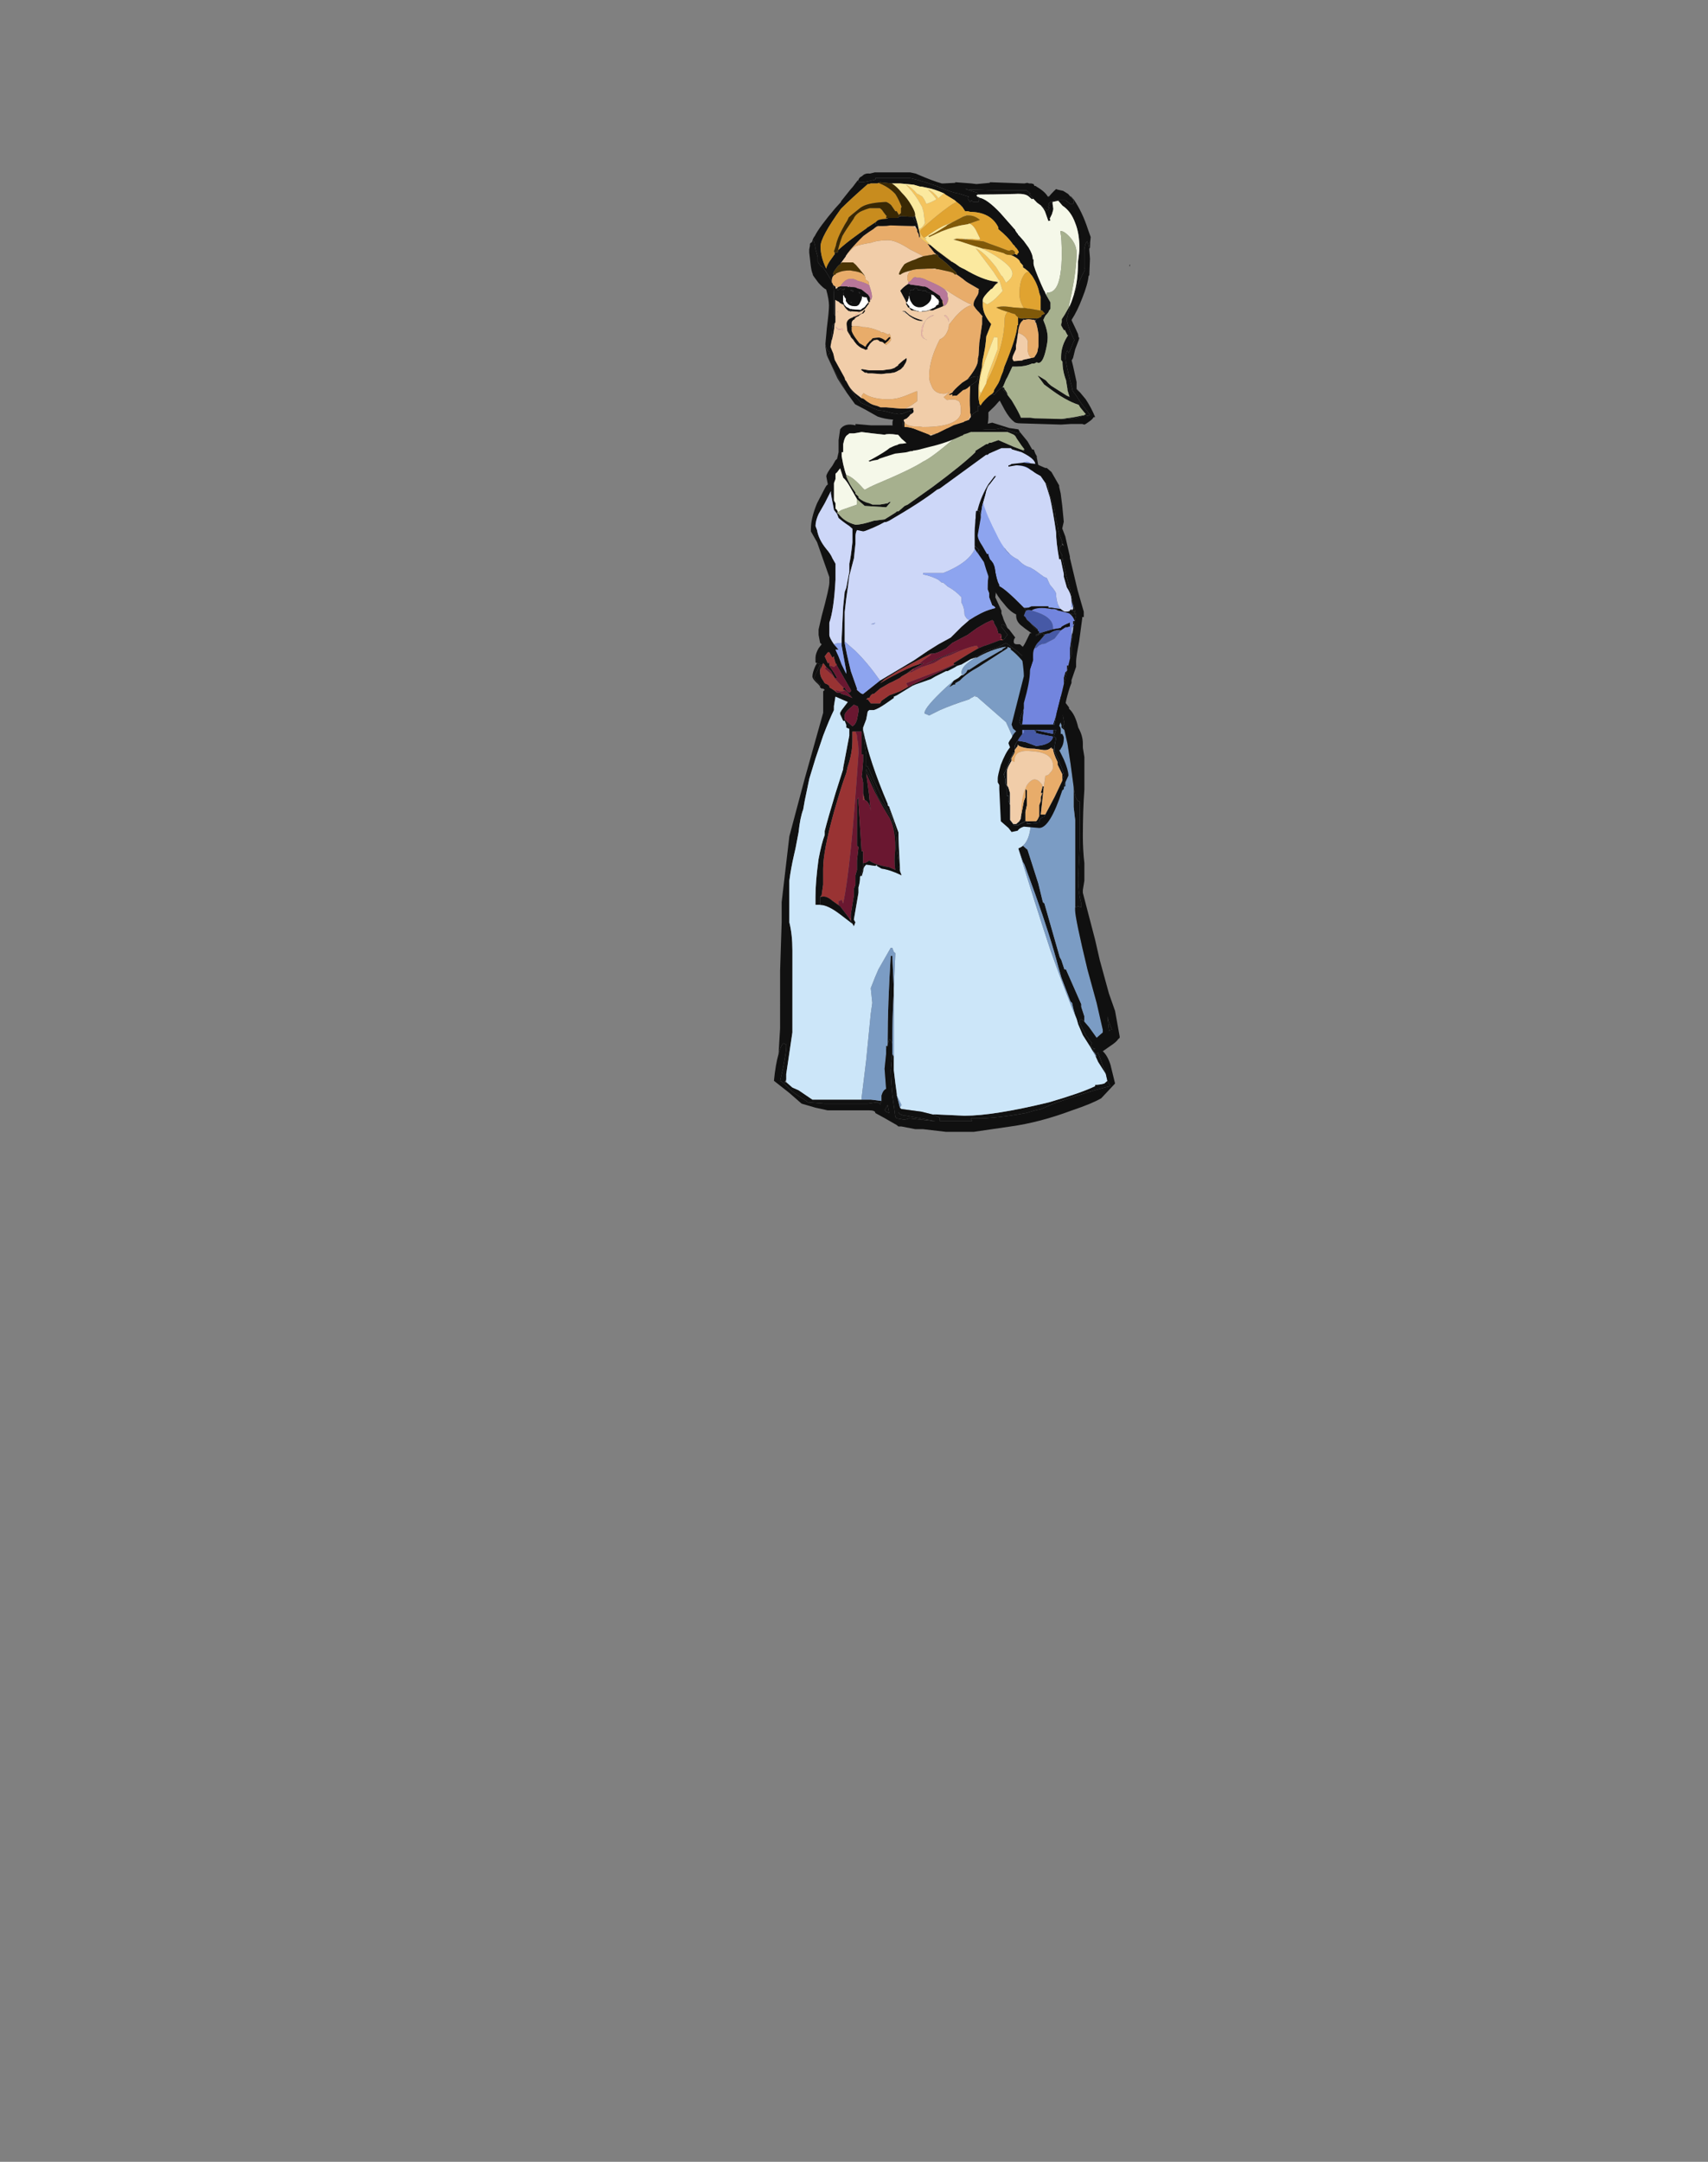 <?xml version="1.0" encoding="UTF-8" standalone="no"?>
<svg xmlns:ffdec="https://www.free-decompiler.com/flash" xmlns:xlink="http://www.w3.org/1999/xlink" ffdec:objectType="frame" height="613.45px" width="484.75px" xmlns="http://www.w3.org/2000/svg">
  <rect width="100%" height="100%" fill="#808080" stroke="none"/>
  <g transform="matrix(1.0, 0.0, 0.0, 1.0, 252.0, 317.85)">
    <use ffdec:characterId="734" ffdec:characterName="a_LongRobesWEFemale" height="184.8" transform="matrix(1.246, 0.0, -2.0E-4, 1.089, -32.312, -197.918)" width="78.75" xlink:href="#sprite0"/>
    <use ffdec:characterId="732" ffdec:characterName="a_Sleeve06WEFemale" height="96.25" transform="matrix(1.246, -2.0E-4, 2.0E-4, 1.089, 24.614, -186.57)" width="24.85" xlink:href="#sprite1"/>
    <use ffdec:characterId="1103" ffdec:characterName="a_Face2_WEFemale1" height="164.15" transform="matrix(0.572, 0.0, 0.0, 0.5, -22.328, -268.94)" width="159.25" xlink:href="#sprite2"/>
  </g>
  <defs>
    <g id="sprite0" transform="matrix(1.0, 0.0, 0.0, 1.0, -14.7, 134.4)">
      <use ffdec:characterId="733" height="26.4" transform="matrix(7.0, 0.0, 0.0, 7.0, 14.7, -134.4)" width="11.25" xlink:href="#shape0"/>
    </g>
    <g id="shape0" transform="matrix(1.0, 0.0, 0.0, 1.0, -2.1, 19.2)">
      <path d="M3.5 -10.25 Q3.45 -10.25 3.45 -10.3 L3.45 -10.45 Q3.45 -10.6 3.55 -10.8 L3.65 -10.95 3.6 -11.0 3.55 -11.3 3.55 -11.5 3.65 -12.0 Q3.9 -13.05 3.9 -13.25 L3.9 -13.45 3.5 -14.75 3.3 -15.15 3.3 -15.25 Q3.3 -15.65 3.5 -16.2 L3.75 -16.75 3.8 -16.85 3.85 -16.9 3.8 -17.2 Q3.8 -17.3 4.0 -17.6 L4.1 -17.8 4.15 -17.85 4.2 -18.1 4.2 -18.55 4.25 -18.95 Q4.4 -19.2 4.75 -19.1 L4.75 -19.15 5.25 -19.1 5.9 -19.1 6.95 -18.95 Q6.95 -19.05 7.0 -19.05 L7.0 -19.0 8.45 -18.95 8.5 -18.95 8.75 -19.0 8.8 -19.0 8.8 -18.95 9.3 -18.95 9.5 -19.0 9.75 -18.9 10.05 -18.8 10.1 -18.85 10.35 -18.5 10.5 -18.2 10.55 -18.2 10.6 -18.05 10.65 -17.95 10.65 -17.9 10.7 -17.6 10.7 -17.3 10.6 -16.45 Q10.5 -15.75 10.35 -15.45 10.25 -15.25 10.2 -15.15 L10.15 -15.1 Q9.8 -14.4 9.6 -14.0 9.4 -13.65 9.4 -13.55 L9.4 -13.5 9.35 -13.15 9.3 -12.7 9.5 -12.2 9.5 -12.1 9.55 -11.95 Q9.55 -11.9 9.7 -11.55 9.5 -11.8 9.5 -11.6 L9.7 -11.3 Q9.65 -11.25 9.6 -11.15 L9.55 -11.1 9.5 -11.15 9.5 -11.2 9.5 -11.25 9.5 -11.3 9.45 -11.35 9.4 -11.35 9.35 -11.55 9.25 -11.75 9.25 -11.8 9.2 -11.85 9.0 -11.75 8.7 -11.55 8.4 -11.3 7.9 -11.0 7.7 -10.8 Q7.4 -10.6 7.25 -10.6 L7.2 -10.6 Q6.6 -10.25 6.2 -10.0 L5.7 -9.65 5.55 -9.5 5.85 -9.7 Q6.5 -10.1 6.8 -10.2 L7.0 -10.25 6.65 -10.05 6.4 -9.85 6.6 -9.95 6.65 -10.0 6.75 -10.05 Q7.45 -10.45 8.15 -10.75 L7.25 -10.3 Q7.1 -10.25 6.55 -9.95 L6.25 -9.75 6.2 -9.7 5.95 -9.55 5.85 -9.5 5.55 -9.3 5.35 -9.1 5.3 -9.1 5.25 -9.05 5.2 -8.95 5.15 -8.95 5.1 -8.9 5.15 -8.9 5.25 -8.75 5.55 -8.75 5.6 -8.85 5.85 -9.05 6.2 -9.2 6.6 -9.45 6.8 -9.55 8.0 -10.2 8.05 -10.15 8.2 -10.2 Q8.05 -10.15 8.0 -10.1 L7.75 -9.95 7.7 -9.95 7.35 -9.75 7.2 -9.65 6.7 -9.45 6.6 -9.4 6.1 -9.05 6.0 -9.0 6.0 -8.95 5.75 -8.75 Q5.5 -8.55 5.35 -8.5 L5.2 -8.5 5.15 -8.45 5.1 -8.15 5.0 -7.85 5.0 -7.75 5.0 -7.65 5.1 -6.85 5.1 -6.15 5.2 -5.3 5.2 -5.25 5.25 -4.75 Q5.2 -5.1 5.05 -5.15 L5.0 -5.4 5.0 -5.65 5.0 -5.8 4.95 -6.1 4.95 -5.9 5.0 -6.6 5.0 -6.85 4.95 -6.85 4.95 -7.7 4.75 -7.7 4.65 -7.7 4.65 -7.35 Q4.65 -6.9 4.5 -6.4 L4.45 -6.15 Q4.3 -5.7 4.05 -4.7 3.7 -3.25 3.7 -2.6 L3.7 -2.0 3.65 -1.6 3.6 -1.55 3.6 -1.25 3.45 -1.25 3.45 -1.55 Q3.45 -2.1 3.55 -2.95 3.65 -3.55 3.75 -3.85 L3.75 -4.0 Q3.85 -4.45 4.1 -5.4 L4.35 -6.3 4.35 -6.35 4.55 -7.55 4.55 -7.8 4.45 -7.85 4.45 -7.95 4.4 -8.1 4.35 -8.1 4.25 -8.35 4.25 -8.4 4.3 -8.5 4.5 -8.8 4.1 -9.0 4.05 -8.65 4.05 -8.5 Q3.9 -8.15 3.7 -7.55 L3.45 -6.7 3.25 -5.95 3.15 -5.4 Q3.1 -5.15 3.05 -4.8 2.95 -4.5 2.9 -3.95 L2.8 -3.35 2.75 -3.1 Q2.65 -2.6 2.6 -2.15 L2.6 -0.6 Q2.7 -0.15 2.7 0.45 L2.7 3.5 2.5 5.05 2.5 5.35 2.7 5.55 2.9 5.65 3.35 6.0 4.95 6.0 5.25 6.0 5.6 6.05 5.55 6.2 5.55 6.15 5.45 6.1 5.15 6.15 3.75 6.15 3.2 6.1 3.15 6.05 2.75 5.75 2.6 5.6 Q2.4 5.35 2.3 5.3 L2.4 4.8 Q2.5 4.2 2.5 4.05 L2.5 3.95 2.4 3.9 Q2.3 4.05 2.25 4.3 L2.3 3.35 2.3 1.2 2.35 -0.6 2.35 -1.35 2.6 -3.8 3.1 -5.95 3.7 -8.4 3.7 -9.2 3.75 -9.25 3.7 -9.3 3.65 -9.3 3.6 -9.35 3.6 -9.45 Q3.45 -9.6 3.4 -9.7 L3.6 -10.2 3.5 -10.25 M2.5 5.35 L2.5 5.25 2.45 5.35 2.5 5.35 M8.15 -18.85 L8.1 -18.85 8.05 -18.8 7.55 -18.8 7.2 -18.75 7.15 -18.75 7.1 -18.7 6.6 -18.7 6.1 -18.75 Q5.8 -18.8 5.7 -18.75 L5.3 -18.8 4.95 -18.85 4.7 -18.8 4.55 -18.8 4.5 -18.75 Q4.4 -18.7 4.35 -18.4 L4.35 -18.1 4.3 -18.1 4.3 -17.95 4.35 -17.65 Q4.4 -17.4 4.45 -17.25 L4.45 -17.2 Q4.55 -16.9 4.75 -16.6 L4.75 -16.55 4.85 -16.45 4.85 -16.4 Q5.0 -16.25 5.2 -16.2 L5.3 -16.15 5.55 -16.15 5.8 -16.2 5.85 -16.25 5.9 -16.25 5.75 -16.05 5.05 -16.1 4.8 -16.35 4.55 -16.85 Q4.45 -17.05 4.35 -17.15 L4.25 -17.5 4.15 -17.35 4.1 -17.3 4.1 -17.1 4.05 -16.95 4.05 -16.3 4.1 -16.2 4.1 -16.0 4.15 -15.95 4.2 -15.8 Q4.4 -15.5 4.75 -15.4 4.95 -15.4 5.35 -15.55 L5.7 -15.6 6.05 -15.85 6.1 -15.9 6.15 -15.9 6.35 -16.1 6.45 -16.15 7.25 -16.8 Q8.25 -17.65 8.65 -18.1 L8.65 -18.15 9.0 -18.4 9.05 -18.4 9.1 -18.45 9.15 -18.45 9.4 -18.55 9.9 -18.3 10.25 -18.15 10.2 -18.2 10.25 -18.2 10.15 -18.35 10.0 -18.6 9.95 -18.7 9.9 -18.75 9.7 -18.85 8.15 -18.85 M4.3 -11.1 L4.3 -11.15 4.35 -12.35 4.4 -12.9 4.45 -13.05 4.55 -13.65 4.55 -13.95 Q4.6 -14.2 4.65 -14.75 L4.65 -15.25 4.55 -15.35 Q4.35 -15.5 4.2 -15.65 L4.15 -15.8 4.05 -15.95 3.95 -16.55 3.95 -16.65 3.75 -16.2 3.55 -15.8 Q3.45 -15.55 3.45 -15.35 L3.5 -15.2 Q3.55 -14.85 3.8 -14.5 3.95 -14.3 4.0 -14.15 L4.1 -13.95 4.1 -13.35 Q4.05 -12.25 3.9 -11.75 L3.9 -11.3 Q3.9 -11.2 4.05 -10.95 L4.2 -10.75 4.1 -10.75 4.2 -10.5 4.3 -10.2 4.45 -9.85 4.45 -9.9 4.45 -9.95 4.3 -10.9 4.3 -11.1 M10.55 -17.55 L10.6 -17.55 10.6 -17.65 Q10.6 -17.85 10.15 -18.1 L9.85 -18.2 9.8 -18.25 9.5 -18.25 9.1 -18.05 9.05 -18.0 9.0 -18.0 7.5 -16.75 7.4 -16.7 Q6.9 -16.25 5.85 -15.55 L5.75 -15.5 5.7 -15.5 Q5.55 -15.4 5.35 -15.3 5.05 -15.15 5.0 -15.15 L4.8 -15.2 Q4.75 -15.1 4.75 -14.95 L4.75 -14.7 4.7 -14.15 4.55 -13.5 4.5 -13.05 4.45 -12.65 4.4 -12.15 4.4 -11.05 4.4 -11.0 Q4.45 -10.65 4.6 -9.95 L4.8 -9.3 4.8 -9.25 4.9 -9.15 Q4.95 -9.1 5.0 -9.1 L5.55 -9.6 6.65 -10.35 7.1 -10.7 7.45 -10.95 7.85 -11.2 8.2 -11.6 8.45 -11.85 Q8.85 -12.15 9.15 -12.25 L9.3 -12.3 Q9.3 -12.35 9.2 -12.4 L9.1 -12.7 9.1 -12.85 9.05 -13.0 Q9.05 -13.7 9.2 -13.9 L9.2 -14.0 9.3 -14.15 9.4 -14.2 9.5 -14.4 Q9.65 -14.6 9.8 -14.7 L9.95 -14.9 10.0 -15.0 10.2 -15.5 Q10.55 -16.4 10.55 -16.9 L10.55 -17.55 M9.85 -18.4 L9.85 -18.4 M8.5 -10.4 L8.8 -10.55 9.0 -10.7 9.4 -10.85 9.65 -11.0 10.0 -10.7 10.35 -10.35 10.45 -10.2 10.5 -10.15 11.0 -9.3 11.2 -9.0 11.3 -8.75 11.5 -8.3 11.55 -8.0 11.5 -7.9 11.55 -7.75 11.45 -7.85 11.45 -7.95 Q11.35 -8.25 11.1 -8.8 10.9 -9.25 10.75 -9.4 L10.6 -9.7 10.45 -9.95 Q10.05 -10.55 9.8 -10.75 L9.8 -10.8 9.7 -10.85 9.7 -10.8 8.75 -10.1 Q8.35 -9.85 8.15 -9.6 L8.0 -9.5 8.0 -9.45 7.95 -9.45 7.8 -9.35 7.95 -9.6 8.1 -9.7 8.2 -9.8 8.25 -9.8 8.35 -9.9 8.4 -10.0 8.45 -10.0 8.85 -10.3 9.45 -10.7 9.55 -10.75 9.5 -10.75 9.65 -10.85 9.6 -10.85 Q9.15 -10.75 8.7 -10.45 L8.65 -10.45 8.5 -10.4 M10.2 -3.45 L10.35 -3.3 10.7 -2.05 10.85 -1.35 10.9 -1.3 11.4 0.7 11.45 0.8 11.55 1.15 11.6 1.15 12.1 2.45 12.1 2.55 12.2 2.9 12.2 3.1 Q12.05 2.9 12.05 3.15 L12.25 3.6 12.45 3.9 12.4 4.0 12.5 4.1 12.55 4.1 12.5 4.15 Q12.5 4.25 12.6 4.3 L12.65 4.25 12.9 5.05 12.65 4.6 12.55 4.35 12.6 4.4 12.55 4.3 12.45 4.15 12.4 4.05 12.15 3.6 12.0 3.2 11.95 3.0 11.9 2.85 11.85 2.65 11.8 2.4 11.75 2.35 11.45 1.45 11.35 1.05 Q11.1 -0.05 10.6 -1.65 L10.25 -2.75 10.2 -2.85 10.05 -3.35 Q10.15 -3.4 10.2 -3.45 M11.9 -1.15 L11.9 -4.4 11.85 -4.9 11.85 -5.65 Q11.9 -5.1 12.05 -5.1 L12.05 -3.4 12.0 -2.25 Q12.0 -1.7 12.1 -1.3 L12.1 -1.15 12.0 -1.2 11.9 -1.15 M4.1 -10.25 L4.05 -10.45 4.05 -10.5 4.0 -10.45 3.9 -10.65 3.85 -10.65 3.75 -10.5 3.85 -10.25 3.9 -10.25 3.9 -10.15 4.05 -9.9 4.15 -9.7 4.1 -9.7 4.1 -9.65 3.95 -9.95 3.8 -10.1 3.7 -10.25 Q3.7 -10.2 3.65 -10.2 L3.6 -10.15 3.6 -9.95 3.6 -9.9 Q3.6 -9.75 3.7 -9.6 L3.75 -9.5 3.85 -9.45 3.9 -9.4 3.9 -9.35 Q4.05 -9.25 4.15 -9.15 L4.25 -9.15 4.3 -9.1 4.45 -9.05 4.65 -8.95 4.5 -9.15 4.4 -9.25 4.35 -9.25 4.35 -9.3 4.4 -9.35 Q4.45 -9.2 4.55 -9.15 L4.6 -9.2 4.6 -9.25 4.1 -10.25 M4.45 -9.85 L4.45 -9.85 M4.8 -8.65 L4.7 -8.7 4.55 -8.55 Q4.4 -8.4 4.4 -8.3 4.4 -8.25 4.4 -8.15 L4.65 -7.9 Q4.75 -7.95 4.8 -8.15 L4.85 -8.45 Q4.85 -8.65 4.8 -8.65 M4.95 -8.0 L4.95 -8.0 M5.0 -8.3 L5.0 -8.3 M6.2 -2.5 L6.15 -2.7 6.15 -2.9 6.1 -3.3 6.1 -3.45 Q6.1 -4.05 5.95 -4.4 L5.7 -4.9 Q5.5 -5.2 5.45 -5.35 L5.3 -5.8 5.1 -6.3 5.1 -6.4 5.15 -6.4 Q5.55 -5.35 6.0 -4.35 L6.0 -4.3 5.85 -4.85 5.85 -4.9 6.15 -3.95 Q6.15 -3.6 6.2 -2.6 L6.2 -2.5 M4.6 -0.75 L4.6 -0.9 4.7 -1.6 4.7 -1.85 4.75 -2.0 4.75 -2.35 4.8 -2.55 4.8 -2.9 4.85 -3.4 4.8 -3.45 4.8 -5.15 4.85 -5.25 4.85 -5.05 4.95 -3.25 5.0 -3.25 5.0 -2.9 5.0 -2.75 5.0 -2.65 4.95 -2.4 4.9 -2.3 4.9 -2.25 Q4.9 -2.1 4.85 -1.9 L4.85 -1.7 4.7 -0.7 4.75 -0.6 4.7 -0.45 4.65 -0.55 4.6 -0.65 4.6 -0.75 M12.6 3.2 L12.6 3.2 M12.95 2.9 L13.0 3.1 13.1 3.4 13.05 3.4 13.0 3.45 13.0 3.4 12.95 2.9 M7.25 6.55 L7.35 6.55 8.3 6.6 Q9.25 6.6 11.05 6.1 12.1 5.75 12.55 5.5 L12.55 5.45 Q12.7 5.45 12.85 5.4 L12.95 5.3 13.05 5.5 Q12.45 5.65 11.2 6.15 L10.8 6.35 10.6 6.4 10.3 6.5 Q9.35 6.7 8.7 6.7 L8.5 6.7 8.55 6.8 7.5 6.8 7.5 6.7 Q7.5 6.65 7.25 6.55 M6.25 6.35 L6.15 6.35 6.15 6.45 Q6.15 6.55 6.35 6.6 L6.4 6.6 7.35 6.8 7.3 6.8 6.5 6.7 6.35 6.75 6.1 6.7 6.05 6.65 5.95 5.8 Q5.9 5.2 5.9 4.9 L5.95 4.3 6.0 4.4 6.0 4.5 6.0 4.9 Q6.05 5.4 6.1 5.8 L6.1 5.85 6.2 6.3 6.25 6.35 M5.95 3.95 Q5.95 3.8 5.85 3.75 L5.8 3.95 5.8 3.8 Q5.8 2.45 5.9 0.65 L5.95 0.65 6.0 1.85 6.0 2.0 Q5.95 3.0 5.95 3.8 L5.95 3.95 M5.8 4.0 L5.75 4.1 5.75 4.0 5.8 4.0 M5.8 6.2 L5.85 6.5 5.75 6.45 5.7 6.4 5.8 6.2" fill="#111111" fill-rule="evenodd" stroke="none"/>
      <path d="M4.45 -17.25 Q4.4 -17.4 4.35 -17.65 L4.3 -17.95 4.3 -18.1 4.35 -18.1 4.35 -18.4 Q4.4 -18.7 4.5 -18.75 L4.55 -18.8 4.7 -18.8 4.95 -18.85 5.3 -18.8 5.7 -18.75 Q5.8 -18.8 6.1 -18.75 L6.6 -18.7 7.1 -18.7 7.15 -18.75 7.2 -18.75 7.55 -18.8 8.05 -18.8 8.1 -18.85 8.15 -18.85 8.2 -18.8 8.15 -18.8 Q7.25 -17.9 6.95 -17.75 6.55 -17.45 5.4 -16.9 5.2 -16.8 5.05 -16.7 L5.0 -16.75 Q4.65 -17.2 4.45 -17.25 M6.1 -15.9 L6.05 -15.85 6.1 -15.9 M4.2 -15.8 L4.15 -15.95 4.1 -16.0 4.1 -16.2 4.05 -16.3 4.05 -16.95 4.1 -17.1 4.1 -17.3 4.15 -17.35 4.25 -17.5 4.35 -17.15 Q4.45 -17.05 4.55 -16.85 L4.8 -16.35 4.8 -16.15 Q4.55 -16.05 4.3 -15.95 L4.15 -15.85 4.2 -15.8" fill="#f5f8e9" fill-rule="evenodd" stroke="none"/>
      <path d="M4.95 6.0 L3.35 6.0 2.9 5.65 2.7 5.55 2.5 5.35 2.5 5.05 2.7 3.5 2.7 0.45 Q2.7 -0.15 2.6 -0.6 L2.6 -2.15 Q2.65 -2.6 2.75 -3.1 L2.8 -3.35 2.9 -3.95 Q2.95 -4.5 3.05 -4.8 3.1 -5.15 3.15 -5.4 L3.25 -5.95 3.45 -6.7 3.7 -7.55 Q3.9 -8.15 4.05 -8.5 L4.05 -8.65 4.1 -9.0 4.5 -8.8 4.3 -8.5 4.25 -8.4 4.25 -8.35 4.35 -8.1 4.4 -8.1 4.45 -7.95 4.45 -7.85 4.55 -7.8 4.55 -7.55 4.35 -6.35 4.35 -6.3 4.1 -5.4 Q3.85 -4.45 3.75 -4.0 L3.75 -3.85 Q3.65 -3.55 3.55 -2.95 3.45 -2.1 3.45 -1.55 L3.45 -1.25 3.6 -1.25 Q3.85 -1.25 4.25 -0.9 L4.65 -0.55 4.7 -0.45 4.75 -0.6 4.7 -0.7 4.85 -1.7 4.85 -1.9 Q4.9 -2.1 4.9 -2.25 L4.9 -2.3 4.95 -2.35 4.95 -2.3 5.0 -2.5 Q5.0 -2.65 5.1 -2.75 L5.4 -2.7 5.45 -2.75 5.45 -2.7 5.6 -2.6 Q5.9 -2.55 6.25 -2.35 L6.2 -2.5 6.2 -2.6 Q6.15 -3.6 6.15 -3.95 L5.85 -4.9 5.8 -4.95 5.8 -5.0 Q5.2 -6.6 5.0 -7.75 L5.0 -7.85 5.1 -8.15 5.15 -8.45 5.2 -8.5 5.35 -8.5 Q5.5 -8.55 5.75 -8.75 L6.0 -8.95 6.0 -9.0 6.1 -9.05 6.6 -9.4 6.7 -9.45 7.2 -9.65 7.35 -9.75 7.7 -9.95 7.75 -9.95 8.0 -10.1 Q8.05 -10.15 8.2 -10.2 L8.5 -10.4 8.65 -10.45 Q8.2 -10.15 8.2 -9.9 L8.2 -9.85 8.25 -9.8 8.2 -9.8 8.1 -9.7 7.95 -9.6 7.7 -9.35 Q7.0 -8.6 7.0 -8.4 7.0 -8.35 7.05 -8.35 L7.15 -8.3 7.5 -8.5 Q7.9 -8.7 8.45 -8.9 8.5 -8.95 8.6 -9.0 L8.65 -9.05 8.65 -9.0 8.7 -9.0 9.65 -8.05 9.75 -7.8 10.1 -6.9 Q10.2 -6.55 10.25 -6.1 L10.35 -5.35 10.45 -4.15 Q10.4 -3.65 10.2 -3.45 10.15 -3.4 10.05 -3.35 10.55 -1.45 11.1 0.45 11.6 2.05 11.95 3.0 L12.0 3.2 12.15 3.6 12.4 4.05 12.45 4.15 12.55 4.35 12.65 4.6 12.9 5.05 12.95 5.3 12.85 5.4 Q12.7 5.45 12.55 5.45 L12.55 5.5 Q12.1 5.75 11.05 6.1 9.25 6.6 8.3 6.6 L7.35 6.55 7.25 6.55 6.9 6.45 6.25 6.35 6.2 6.3 6.25 6.2 6.1 5.85 6.1 5.8 Q6.05 5.4 6.0 4.9 L6.0 4.5 6.0 2.0 6.0 1.85 6.05 0.55 6.0 0.5 5.95 0.35 5.9 0.35 5.5 1.15 Q5.4 1.4 5.25 1.85 L5.3 2.4 5.25 2.8 5.1 4.55 4.95 5.95 4.95 6.0 M6.35 6.6 L6.4 6.6 6.35 6.6" fill="#cce6f9" fill-rule="evenodd" stroke="none"/>
      <path d="M4.05 -10.95 Q3.9 -11.2 3.9 -11.3 L3.9 -11.75 Q4.05 -12.25 4.1 -13.35 L4.1 -13.95 4.0 -14.15 Q3.95 -14.3 3.8 -14.5 3.55 -14.85 3.5 -15.2 L3.45 -15.35 Q3.45 -15.55 3.55 -15.8 L3.75 -16.2 3.95 -16.65 3.95 -16.55 4.05 -15.95 4.15 -15.8 4.2 -15.65 Q4.35 -15.5 4.55 -15.35 L4.65 -15.25 4.65 -14.75 Q4.6 -14.2 4.55 -13.95 L4.55 -13.65 4.45 -13.05 4.4 -12.9 4.35 -12.35 4.3 -11.15 4.3 -11.1 4.3 -10.9 4.3 -11.0 Q4.15 -11.0 4.05 -10.95 M4.4 -11.05 L4.4 -12.15 4.45 -12.65 4.5 -13.05 4.55 -13.5 4.7 -14.15 4.75 -14.7 4.75 -14.95 Q4.75 -15.1 4.8 -15.2 L5.0 -15.15 Q5.05 -15.15 5.35 -15.3 5.55 -15.4 5.7 -15.5 L5.75 -15.5 5.85 -15.55 Q6.9 -16.25 7.4 -16.7 L7.5 -16.75 9.0 -18.0 9.05 -18.0 9.1 -18.05 9.5 -18.25 9.8 -18.25 9.85 -18.2 10.15 -18.1 Q10.6 -17.85 10.6 -17.65 L10.6 -17.55 10.55 -17.55 10.5 -17.55 Q10.35 -18.15 9.45 -16.9 9.3 -16.65 9.25 -16.3 L9.15 -15.8 Q9.0 -15.3 8.7 -14.9 L8.7 -14.85 Q8.7 -14.1 7.6 -13.6 L6.95 -13.6 6.95 -13.55 Q7.2 -13.5 7.45 -13.35 L7.55 -13.25 7.6 -13.25 7.75 -13.1 Q8.0 -12.95 8.2 -12.7 L8.2 -12.5 Q8.3 -12.3 8.3 -12.05 8.35 -11.9 8.45 -11.85 L8.2 -11.6 7.85 -11.2 7.45 -10.95 7.1 -10.7 6.65 -10.35 5.55 -9.6 Q5.15 -10.25 4.75 -10.7 L4.4 -11.05 M4.85 -13.65 L4.85 -13.65 M4.75 -13.6 L4.75 -13.6 M5.35 -11.7 L5.4 -11.75 5.25 -11.7 5.35 -11.7" fill="#cdd7f8" fill-rule="evenodd" stroke="none"/>
      <path d="M3.6 -1.55 L3.65 -1.6 3.7 -2.0 3.7 -2.6 Q3.7 -3.25 4.05 -4.7 4.3 -5.7 4.45 -6.15 L4.5 -6.4 Q4.65 -6.9 4.65 -7.35 L4.65 -7.7 4.75 -7.7 4.8 -7.55 4.8 -7.45 Q4.85 -7.25 4.85 -6.9 4.6 -2.6 4.35 -1.3 L4.3 -1.45 4.25 -1.4 4.2 -1.4 4.2 -1.25 4.25 -1.2 4.0 -1.4 Q3.8 -1.6 3.65 -1.55 L3.6 -1.55 M5.0 -5.4 L5.05 -5.15 5.0 -5.15 5.0 -5.4 M6.6 -9.45 L6.2 -9.2 5.85 -9.05 5.6 -8.85 5.55 -8.75 5.25 -8.75 5.15 -8.9 5.1 -8.9 5.15 -8.95 5.2 -8.95 5.25 -9.05 5.3 -9.1 5.35 -9.1 5.55 -9.3 5.85 -9.5 5.95 -9.55 6.2 -9.7 6.25 -9.75 6.55 -9.95 6.55 -9.9 6.9 -10.1 7.3 -10.25 7.6 -10.45 7.85 -10.55 Q8.4 -10.85 8.7 -10.9 L8.75 -10.8 8.45 -10.6 7.95 -10.25 7.95 -10.2 7.55 -10.0 6.4 -9.5 6.45 -9.4 6.45 -9.35 Q6.55 -9.4 6.6 -9.45 M6.6 -9.95 L6.4 -9.85 6.65 -10.05 6.6 -9.95 M6.8 -10.2 Q6.5 -10.1 5.85 -9.7 L5.55 -9.5 5.7 -9.65 6.2 -10.0 Q6.6 -10.25 7.2 -10.6 L7.2 -10.55 6.95 -10.35 6.8 -10.2 M9.5 -11.25 L9.5 -11.2 9.5 -11.15 9.55 -11.1 9.45 -11.1 9.5 -11.15 9.5 -11.2 9.45 -11.2 9.5 -11.25 M8.45 -10.65 L8.45 -10.65 M3.85 -10.25 L3.75 -10.5 3.85 -10.65 3.9 -10.65 4.0 -10.45 4.05 -10.5 4.05 -10.45 4.1 -10.25 4.15 -10.2 4.05 -10.1 3.95 -10.15 3.9 -10.15 3.9 -10.25 3.9 -10.3 3.85 -10.25 M4.35 -9.3 L4.35 -9.25 4.4 -9.25 Q4.4 -9.2 4.25 -9.2 L4.1 -9.25 4.15 -9.15 Q4.05 -9.25 3.9 -9.35 L3.9 -9.4 3.85 -9.45 3.75 -9.5 3.7 -9.6 Q3.6 -9.75 3.6 -9.9 L3.6 -9.95 3.6 -10.0 3.7 -10.25 3.8 -10.1 3.75 -10.05 4.0 -9.8 Q4.2 -9.5 4.35 -9.35 L4.35 -9.3 M5.0 -5.65 L5.0 -5.65 M4.6 -0.75 L4.6 -0.65 4.55 -0.75 4.6 -0.75 M5.0 -2.75 L5.0 -2.9 5.0 -2.8 5.0 -2.75" fill="#993333" fill-rule="evenodd" stroke="none"/>
      <path d="M4.05 -10.95 Q4.15 -11.0 4.3 -11.0 L4.3 -10.9 4.45 -9.95 4.45 -9.9 4.45 -9.85 4.3 -10.2 4.2 -10.5 4.1 -10.75 4.2 -10.75 4.05 -10.95 M4.4 -11.05 L4.75 -10.7 Q5.15 -10.25 5.55 -9.6 L5.0 -9.1 Q4.95 -9.1 4.9 -9.15 L4.8 -9.25 4.8 -9.3 4.6 -9.95 Q4.45 -10.65 4.4 -11.0 L4.4 -11.05 M8.45 -11.85 Q8.35 -11.9 8.3 -12.05 8.3 -12.3 8.2 -12.5 L8.2 -12.7 Q8.0 -12.95 7.75 -13.1 L7.6 -13.25 7.55 -13.25 7.45 -13.35 Q7.2 -13.5 6.95 -13.55 L6.95 -13.6 7.6 -13.6 Q8.7 -14.1 8.7 -14.85 L8.7 -14.9 Q9.0 -15.3 9.15 -15.8 L9.25 -16.3 Q9.3 -16.65 9.45 -16.9 10.35 -18.15 10.5 -17.55 L10.55 -17.55 10.55 -16.9 Q10.55 -16.4 10.2 -15.5 L10.0 -15.0 9.95 -14.9 9.8 -14.7 Q9.65 -14.6 9.5 -14.4 L9.4 -14.2 9.3 -14.15 9.2 -14.0 9.2 -13.9 Q9.05 -13.7 9.05 -13.0 L9.1 -12.85 9.1 -12.7 9.2 -12.4 Q9.3 -12.35 9.3 -12.3 L9.15 -12.25 Q8.85 -12.15 8.45 -11.85 M4.85 -13.65 L4.85 -13.65 M4.75 -13.6 L4.75 -13.6 M5.35 -11.7 L5.25 -11.7 5.4 -11.75 5.35 -11.7" fill="#8da4ef" fill-rule="evenodd" stroke="none"/>
      <path d="M8.15 -18.85 L9.7 -18.85 9.9 -18.75 9.95 -18.7 10.0 -18.6 10.15 -18.35 10.25 -18.2 10.2 -18.2 10.25 -18.15 9.9 -18.3 9.4 -18.55 9.15 -18.45 9.1 -18.45 9.05 -18.4 9.0 -18.4 8.65 -18.15 8.65 -18.1 Q8.25 -17.65 7.25 -16.8 L6.45 -16.15 6.35 -16.1 6.15 -15.9 6.1 -15.9 6.05 -15.85 5.7 -15.6 5.35 -15.55 Q4.95 -15.4 4.75 -15.4 4.4 -15.5 4.2 -15.8 L4.15 -15.85 4.3 -15.95 Q4.55 -16.05 4.8 -16.15 L4.8 -16.35 5.05 -16.1 5.75 -16.05 5.9 -16.25 5.85 -16.25 5.8 -16.2 5.55 -16.15 5.3 -16.15 5.2 -16.2 Q5.0 -16.25 4.85 -16.4 L4.85 -16.45 4.75 -16.55 4.75 -16.6 Q4.55 -16.9 4.45 -17.2 L4.45 -17.25 Q4.65 -17.2 5.0 -16.75 L5.05 -16.7 Q5.2 -16.8 5.4 -16.9 6.55 -17.45 6.95 -17.75 7.25 -17.9 8.15 -18.8 L8.2 -18.8 8.15 -18.85 M9.85 -18.4 L9.85 -18.4" fill="#a6b08e" fill-rule="evenodd" stroke="none"/>
      <path d="M4.75 -7.7 L4.95 -7.7 4.95 -6.85 5.0 -6.85 5.0 -6.6 4.95 -5.9 4.95 -6.1 5.0 -5.8 5.0 -5.65 5.0 -5.4 5.0 -5.15 5.05 -5.15 Q5.2 -5.1 5.25 -4.75 L5.2 -5.25 5.2 -5.3 5.1 -6.15 5.3 -5.65 Q5.45 -5.25 5.8 -4.6 6.05 -4.2 6.05 -3.35 6.0 -2.85 6.05 -2.55 L5.85 -2.65 Q5.35 -2.75 5.2 -2.9 5.1 -2.8 5.0 -2.8 L5.0 -2.9 5.0 -3.25 4.95 -3.25 4.85 -5.05 4.85 -5.25 4.8 -5.15 4.8 -3.45 4.85 -3.4 4.8 -2.9 4.8 -2.55 4.75 -2.35 4.75 -2.0 4.7 -1.85 4.7 -1.6 4.6 -0.9 4.6 -0.75 4.55 -0.75 4.25 -1.2 4.2 -1.25 4.2 -1.4 4.25 -1.4 4.3 -1.45 4.35 -1.3 Q4.6 -2.6 4.85 -6.9 4.85 -7.25 4.8 -7.45 L4.8 -7.55 4.75 -7.7 M8.0 -10.2 L6.8 -9.55 6.6 -9.45 Q6.55 -9.4 6.45 -9.35 L6.45 -9.4 6.4 -9.5 7.55 -10.0 7.95 -10.2 8.0 -10.2 M6.55 -9.95 Q7.1 -10.25 7.25 -10.3 L8.15 -10.75 Q7.45 -10.45 6.75 -10.05 L6.65 -10.0 6.6 -9.95 6.65 -10.05 7.0 -10.25 6.8 -10.2 6.95 -10.35 7.2 -10.55 7.2 -10.6 7.25 -10.6 Q7.4 -10.6 7.7 -10.8 L7.9 -11.0 8.4 -11.3 8.7 -11.55 9.0 -11.75 9.2 -11.85 9.25 -11.8 9.25 -11.75 9.35 -11.55 9.4 -11.35 9.45 -11.35 9.5 -11.3 9.5 -11.25 9.45 -11.2 9.5 -11.2 9.5 -11.15 9.45 -11.1 9.1 -10.95 Q8.95 -10.9 8.75 -10.8 L8.7 -10.9 Q8.4 -10.85 7.85 -10.55 L7.6 -10.45 7.3 -10.25 6.9 -10.1 6.55 -9.9 6.55 -9.95 M8.45 -10.65 L8.45 -10.65 M3.85 -10.25 L3.9 -10.3 3.9 -10.25 3.85 -10.25 M3.9 -10.15 L3.95 -10.15 4.05 -10.1 4.15 -10.2 4.1 -10.25 4.6 -9.25 4.6 -9.2 4.55 -9.15 Q4.45 -9.2 4.4 -9.35 L4.35 -9.3 4.35 -9.35 Q4.2 -9.5 4.0 -9.8 L3.75 -10.05 3.8 -10.1 3.95 -9.95 4.1 -9.65 4.1 -9.7 4.15 -9.7 4.05 -9.9 3.9 -10.15 M4.4 -9.25 L4.5 -9.15 4.65 -8.95 4.45 -9.05 4.3 -9.1 4.25 -9.15 4.15 -9.15 4.1 -9.25 4.25 -9.2 Q4.4 -9.2 4.4 -9.25 M4.8 -8.65 Q4.85 -8.65 4.85 -8.45 L4.8 -8.15 Q4.75 -7.95 4.65 -7.9 L4.4 -8.15 Q4.4 -8.25 4.4 -8.3 4.4 -8.4 4.55 -8.55 L4.7 -8.7 4.8 -8.65 M5.0 -5.65 L5.0 -5.65" fill="#6a1730" fill-rule="evenodd" stroke="none"/>
      <path d="M5.6 6.05 L5.25 6.0 4.95 6.0 4.95 5.95 5.1 4.55 5.25 2.8 5.3 2.4 5.25 1.85 Q5.4 1.4 5.5 1.15 L5.9 0.35 5.95 0.35 6.0 0.5 6.05 0.55 6.0 1.85 5.95 0.65 5.9 0.65 Q5.8 2.45 5.8 3.8 L5.8 3.95 5.8 4.0 5.75 4.0 5.75 4.1 5.75 4.3 5.7 4.85 5.75 5.6 Q5.65 5.65 5.6 5.85 L5.6 6.05 M8.65 -10.45 L8.7 -10.45 Q9.15 -10.75 9.6 -10.85 L9.65 -10.85 9.5 -10.75 9.55 -10.75 9.45 -10.7 8.85 -10.3 8.45 -10.0 8.4 -10.0 8.35 -9.9 8.25 -9.8 8.2 -9.85 8.2 -9.9 Q8.2 -10.15 8.65 -10.45 M7.95 -9.6 L7.8 -9.35 7.95 -9.45 8.0 -9.45 8.0 -9.5 8.15 -9.6 Q8.35 -9.85 8.75 -10.1 L9.7 -10.8 9.7 -10.85 9.8 -10.8 9.8 -10.75 Q10.05 -10.55 10.45 -9.95 L10.6 -9.7 10.75 -9.4 Q10.9 -9.25 11.1 -8.8 11.35 -8.25 11.45 -7.95 L11.45 -7.85 11.55 -7.75 11.65 -7.25 11.75 -6.5 11.85 -5.65 11.85 -4.9 11.9 -4.4 11.9 -1.15 11.9 -1.05 Q11.9 -0.75 12.3 1.15 L12.6 2.4 12.8 3.4 12.8 3.5 Q12.7 3.6 12.6 3.7 L12.35 3.3 12.2 3.1 12.2 2.9 12.1 2.55 12.1 2.45 11.6 1.15 11.55 1.15 11.45 0.8 11.4 0.7 10.9 -1.3 10.85 -1.35 10.7 -2.05 10.35 -3.3 10.2 -3.45 Q10.4 -3.65 10.45 -4.15 L10.35 -5.35 10.25 -6.1 Q10.2 -6.55 10.1 -6.9 L9.75 -7.8 9.65 -8.05 8.7 -9.0 8.65 -9.0 8.65 -9.05 8.6 -9.0 Q8.5 -8.95 8.45 -8.9 7.9 -8.7 7.5 -8.5 L7.15 -8.3 7.05 -8.35 Q7.0 -8.35 7.0 -8.4 7.0 -8.6 7.7 -9.35 L7.95 -9.6 M10.05 -3.35 L10.2 -2.85 10.25 -2.75 10.6 -1.65 Q11.1 -0.05 11.35 1.05 L11.45 1.45 11.75 2.35 11.8 2.4 11.85 2.65 11.9 2.85 11.95 3.0 Q11.6 2.05 11.1 0.45 10.55 -1.45 10.05 -3.35 M12.45 4.15 L12.55 4.3 12.6 4.4 12.55 4.35 12.45 4.15 M12.6 3.2 L12.6 3.2 M5.95 4.3 L5.95 3.95 5.95 3.8 Q5.95 3.0 6.0 2.0 L6.0 4.5 6.0 4.4 5.95 4.3 M6.1 5.85 L6.25 6.2 6.2 6.3 6.1 5.85" fill="#7b9cc4" fill-rule="evenodd" stroke="none"/>
      <path d="M3.5 -10.25 L3.6 -10.2 3.4 -9.7 Q3.45 -9.6 3.6 -9.45 L3.6 -9.35 3.65 -9.3 3.55 -9.45 Q3.35 -9.65 3.35 -9.75 3.35 -9.9 3.45 -10.15 L3.5 -10.25 M2.25 4.3 Q2.3 4.05 2.4 3.9 L2.5 3.95 2.5 4.05 Q2.5 4.2 2.4 4.8 L2.3 5.3 Q2.4 5.35 2.6 5.6 L2.75 5.75 3.15 6.05 3.2 6.1 3.75 6.15 5.15 6.15 5.45 6.1 5.55 6.15 5.55 6.2 5.6 6.05 5.6 5.85 Q5.65 5.65 5.75 5.6 L5.7 4.85 5.75 4.3 5.75 4.1 5.8 4.0 5.8 3.95 5.85 3.75 Q5.95 3.8 5.95 3.95 L5.95 4.3 5.9 4.9 Q5.9 5.2 5.95 5.8 L6.05 6.65 6.1 6.7 6.35 6.75 6.5 6.7 7.3 6.8 7.35 6.8 6.4 6.6 6.35 6.6 Q6.15 6.55 6.15 6.45 L6.15 6.35 6.25 6.35 6.9 6.45 7.25 6.55 Q7.5 6.65 7.5 6.7 L7.5 6.8 8.55 6.8 8.5 6.7 8.7 6.7 Q9.35 6.7 10.3 6.5 L10.6 6.4 10.8 6.35 11.2 6.15 Q12.45 5.65 13.05 5.5 L12.95 5.3 12.9 5.05 12.65 4.25 12.6 4.3 Q12.5 4.25 12.5 4.15 L12.55 4.1 12.5 4.1 12.4 4.0 12.45 3.9 12.25 3.6 12.05 3.15 Q12.05 2.9 12.2 3.1 L12.35 3.3 12.6 3.7 Q12.7 3.6 12.8 3.5 L12.8 3.4 12.6 2.4 12.3 1.15 Q11.9 -0.75 11.9 -1.05 L11.9 -1.15 12.0 -1.2 12.1 -1.15 12.1 -1.3 Q12.0 -1.7 12.0 -2.25 L12.05 -3.4 12.05 -5.1 Q11.9 -5.1 11.85 -5.65 L11.75 -6.5 11.65 -7.25 11.55 -7.75 11.5 -7.9 11.55 -8.0 11.5 -8.3 11.3 -8.75 11.2 -9.0 11.0 -9.3 10.5 -10.15 10.45 -10.2 10.35 -10.35 10.0 -10.7 9.65 -11.0 9.4 -10.85 9.0 -10.7 8.8 -10.55 8.5 -10.4 8.2 -10.2 8.05 -10.15 8.0 -10.2 7.95 -10.2 7.95 -10.25 8.45 -10.6 8.75 -10.8 Q8.95 -10.9 9.1 -10.95 L9.45 -11.1 9.55 -11.1 9.6 -11.15 Q9.65 -11.25 9.7 -11.3 L9.5 -11.6 Q9.5 -11.8 9.7 -11.55 L9.75 -11.5 9.95 -11.2 Q9.9 -11.15 9.9 -11.05 9.9 -10.95 10.0 -10.95 L10.1 -10.95 10.3 -10.75 11.35 -9.25 11.4 -9.05 11.7 -8.6 11.7 -8.55 Q11.9 -8.35 12.0 -7.85 12.15 -7.55 12.15 -7.25 L12.15 -7.1 12.2 -6.75 12.2 -5.55 Q12.15 -4.75 12.15 -3.8 12.15 -3.3 12.2 -2.8 L12.2 -2.15 12.15 -1.8 12.15 -1.7 12.55 0.05 12.7 0.8 13.0 2.05 13.2 2.7 13.35 3.65 13.35 3.7 13.3 3.75 Q13.25 3.85 13.05 4.0 L12.8 4.2 Q12.95 4.35 13.05 4.7 L13.2 5.4 12.75 5.95 Q12.45 6.15 11.8 6.4 10.75 6.85 9.8 7.0 L8.6 7.2 7.7 7.2 6.95 7.1 6.7 7.1 6.25 7.0 6.15 7.0 6.1 6.95 Q5.65 6.65 5.4 6.5 5.4 6.4 5.2 6.4 L3.85 6.4 3.45 6.3 3.0 6.15 2.6 5.75 2.1 5.3 Q2.15 4.7 2.25 4.3 M3.6 -1.25 L3.6 -1.55 3.65 -1.55 Q3.8 -1.6 4.0 -1.4 L4.25 -1.2 4.55 -0.75 4.6 -0.65 4.65 -0.55 4.25 -0.9 Q3.85 -1.25 3.6 -1.25 M5.1 -6.15 L5.1 -6.85 5.0 -7.65 5.0 -7.75 Q5.2 -6.6 5.8 -5.0 L5.8 -4.95 5.85 -4.9 5.85 -4.85 6.0 -4.3 6.0 -4.35 Q5.55 -5.35 5.15 -6.4 L5.1 -6.4 5.1 -6.3 5.3 -5.8 5.45 -5.35 Q5.5 -5.2 5.7 -4.9 L5.95 -4.4 Q6.1 -4.05 6.1 -3.45 L6.1 -3.3 6.15 -2.9 6.15 -2.7 6.2 -2.5 6.25 -2.35 Q5.9 -2.55 5.6 -2.6 L5.45 -2.7 5.45 -2.75 5.4 -2.7 5.1 -2.75 Q5.0 -2.65 5.0 -2.5 L4.95 -2.3 4.95 -2.35 4.9 -2.3 4.95 -2.4 5.0 -2.65 5.0 -2.75 5.0 -2.8 Q5.1 -2.8 5.2 -2.9 5.35 -2.75 5.85 -2.65 L6.05 -2.55 Q6.0 -2.85 6.05 -3.35 6.05 -4.2 5.8 -4.6 5.45 -5.25 5.3 -5.65 L5.1 -6.15 M10.1 -18.85 L10.05 -18.8 9.75 -18.9 9.5 -19.0 9.3 -18.95 8.8 -18.95 8.8 -19.0 Q8.95 -19.15 9.2 -19.2 L9.75 -19.0 10.05 -18.95 10.1 -18.85 M3.6 -9.95 L3.6 -10.15 3.65 -10.2 Q3.7 -10.2 3.7 -10.25 L3.6 -10.0 3.6 -9.95 M12.95 2.9 L13.0 3.4 13.0 3.45 13.05 3.4 13.1 3.4 13.0 3.1 12.95 2.9 M5.8 6.2 L5.7 6.4 5.75 6.45 5.85 6.5 5.8 6.2 M8.7 7.05 L8.7 7.05" fill="#101010" fill-rule="evenodd" stroke="none"/>
      <path d="M4.45 -9.85 L4.45 -9.9" fill="none" stroke="#101010" stroke-linecap="round" stroke-linejoin="round" stroke-width="0.0"/>
    </g>
    <g id="sprite1" transform="matrix(1.0, 0.0, 0.0, 1.0, -8.05, 94.15)">
      <use ffdec:characterId="731" height="13.75" transform="matrix(7.0, 0.0, 0.0, 7.0, 8.05, -94.15)" width="3.55" xlink:href="#shape1"/>
    </g>
    <g id="shape1" transform="matrix(1.0, 0.0, 0.0, 1.0, -1.15, 13.45)">
      <path d="M3.45 -12.7 L3.5 -12.65 3.55 -12.55 3.55 -12.4 3.75 -11.7 3.8 -11.3 3.85 -11.1 3.85 -11.05 3.9 -10.8 4.0 -10.5 4.0 -10.45 4.0 -10.4 4.05 -10.35 4.0 -10.4 Q3.9 -10.3 3.9 -10.2 L4.0 -10.0 Q4.0 -9.75 4.25 -8.75 L4.45 -7.75 Q4.4 -7.55 4.35 -7.2 4.3 -6.75 4.3 -6.3 L4.25 -6.15 4.25 -6.55 4.3 -6.95 4.3 -7.0 4.35 -7.2 4.35 -7.35 4.4 -7.45 4.35 -7.4 4.35 -7.55 4.4 -7.55 Q4.35 -7.75 4.2 -7.85 L4.35 -7.8 Q4.4 -7.8 4.4 -7.85 L4.4 -7.9 4.3 -7.95 4.35 -8.0 4.35 -8.1 4.3 -8.3 Q4.3 -8.55 4.15 -8.8 L4.05 -9.2 4.05 -9.3 3.95 -9.85 3.9 -9.85 Q3.8 -10.5 3.8 -10.85 3.7 -11.65 3.6 -12.15 L3.45 -12.7 M4.2 -5.9 L4.15 -5.65 4.05 -5.2 4.05 -5.45 4.1 -5.65 4.15 -5.7 4.15 -5.9 4.2 -5.9 M3.8 -4.05 L3.75 -3.75 3.75 -3.7 3.15 -3.7 3.7 -3.7 3.8 -4.05 M2.7 -3.7 L2.65 -3.7 2.6 -3.8 2.65 -4.0 2.75 -4.3 2.7 -3.7 M3.4 -7.0 Q3.4 -7.1 3.35 -7.1 L3.15 -7.0 3.15 -7.05 3.25 -7.05 3.2 -7.1 3.25 -7.1 3.7 -7.25 3.95 -7.3 Q3.95 -7.35 4.15 -7.45 L4.25 -7.5 4.25 -7.35 4.1 -7.3 4.15 -7.35 3.95 -7.2 Q3.8 -7.25 3.6 -7.1 L3.4 -7.05 3.45 -7.05 3.4 -7.0 M3.2 -7.25 L3.15 -7.25 3.1 -7.3 2.95 -7.5 3.2 -7.25 M2.85 -7.6 L2.8 -7.7 2.85 -7.6 M3.75 -8.0 L3.85 -8.0 3.85 -7.95 3.75 -8.0 M2.85 -8.05 L2.85 -7.95 2.8 -7.95 2.8 -8.0 2.75 -8.05 2.85 -8.05 M1.35 -11.5 L1.3 -11.65 1.2 -11.65 Q1.15 -11.0 1.15 -10.8 1.15 -10.4 1.15 -10.35 L1.3 -10.2 Q1.25 -10.15 1.25 -10.1 L1.3 -10.0 Q1.2 -10.15 1.15 -10.25 1.15 -10.4 1.15 -10.8 1.15 -11.8 1.6 -12.65 L1.8 -12.95 1.85 -12.95 Q1.75 -12.8 1.65 -12.65 1.55 -12.55 1.5 -12.25 L1.4 -11.85 1.35 -11.5 M4.0 -1.25 L4.05 -1.3 4.0 -1.25 M4.05 -1.35 L4.1 -1.55 4.1 -1.4 4.05 -1.4 4.05 -1.35 M2.65 -3.9 L2.65 -3.9 M2.85 -3.45 L2.85 -3.45 M2.55 -3.1 L2.8 -3.05 3.15 -2.9 Q3.65 -2.95 3.7 -3.25 L3.25 -3.35 3.1 -3.4 Q3.15 -3.4 3.15 -3.45 L3.1 -3.45 3.1 -3.5 3.7 -3.35 3.7 -3.5 3.75 -3.5 3.8 -3.5 3.75 -3.35 Q3.7 -3.25 3.8 -3.2 L3.75 -2.9 3.75 -2.7 Q4.05 -1.95 4.05 -1.8 L4.0 -1.6 4.0 -1.85 3.85 -2.2 3.85 -2.3 Q3.7 -2.65 3.7 -2.8 L3.65 -2.8 3.65 -2.85 Q3.55 -2.75 3.45 -2.75 L3.4 -2.75 3.1 -2.8 Q2.8 -2.8 2.6 -2.9 L2.55 -2.95 2.55 -2.9 2.45 -2.75 2.45 -2.85 Q2.45 -2.95 2.55 -3.1 M2.3 -0.7 L2.25 -0.85 2.25 -1.05 2.2 -1.05 2.2 -1.4 2.15 -1.5 2.15 -1.65 2.1 -1.85 2.2 -2.1 2.4 -2.65 2.45 -2.65 2.35 -2.45 2.35 -2.35 2.3 -2.25 Q2.2 -2.05 2.2 -1.95 L2.2 -1.45 2.25 -1.35 2.3 -1.15 2.3 -0.7 M3.35 -1.4 L3.4 -1.4 3.3 -0.35 3.45 -0.35 3.4 -0.25 Q3.35 -0.25 3.3 -0.2 3.25 -0.15 3.25 -0.1 L3.25 -0.05 2.85 0.0 2.85 -0.1 2.8 -0.1 2.55 0.05 2.45 0.05 2.4 0.0 2.5 0.0 2.6 -0.1 2.65 -0.2 2.65 -0.25 2.75 -0.85 2.8 -1.0 2.8 -1.3 2.85 -1.25 2.85 -0.7 2.8 -0.45 2.8 -0.1 3.15 -0.1 Q3.2 -0.15 3.25 -0.3 L3.25 -0.7 3.3 -0.85 3.3 -1.0 3.35 -1.15 3.3 -1.15 3.35 -1.35 3.35 -1.4 M2.3 -0.65 L2.3 -0.4 2.3 -0.65" fill="#111111" fill-rule="evenodd" stroke="none"/>
      <path d="M2.95 -13.2 L3.15 -13.05 3.3 -12.95 3.45 -12.7 3.6 -12.15 Q3.7 -11.65 3.8 -10.85 3.8 -10.5 3.9 -9.85 L3.95 -9.85 4.05 -9.3 4.05 -9.2 4.15 -8.8 Q4.3 -8.55 4.3 -8.3 L4.3 -8.05 4.35 -8.1 4.35 -8.0 4.3 -7.95 4.3 -8.0 4.25 -7.95 Q4.25 -7.9 4.1 -7.9 4.05 -7.9 3.95 -8.0 3.9 -8.05 3.85 -8.2 3.8 -8.4 3.8 -8.55 3.8 -8.65 3.6 -8.9 L3.5 -9.15 3.4 -9.2 3.1 -9.45 2.95 -9.55 Q2.75 -9.6 2.55 -9.85 2.15 -10.05 1.85 -10.8 1.6 -11.35 1.45 -11.85 L1.45 -11.95 1.4 -11.85 1.5 -12.25 Q1.55 -12.55 1.65 -12.65 1.75 -12.8 1.85 -12.95 L1.95 -13.1 Q2.15 -13.3 2.4 -13.35 2.7 -13.35 2.85 -13.25 L2.95 -13.2" fill="#cdd7f8" fill-rule="evenodd" stroke="none"/>
      <path d="M3.05 -6.1 L3.05 -6.3 3.05 -6.1 M4.3 -7.0 L4.3 -7.3 4.35 -7.35 4.35 -7.2 4.3 -7.0" fill="#a5b6ef" fill-rule="evenodd" stroke="none"/>
      <path d="M2.3 -0.7 L2.3 -1.15 2.25 -1.35 2.2 -1.45 2.2 -1.95 Q2.2 -2.05 2.3 -2.25 L2.35 -2.35 2.45 -2.3 2.45 -2.35 Q2.45 -2.8 3.05 -2.7 3.7 -2.65 3.7 -2.15 3.7 -2.0 3.6 -1.9 3.55 -1.8 3.45 -1.8 L3.4 -1.4 3.35 -1.4 3.35 -1.45 Q3.2 -1.7 3.05 -1.65 2.65 -1.45 2.65 -0.2 L2.6 -0.1 2.5 0.0 2.4 0.0 2.3 -0.15 2.3 -0.4 2.3 -0.65 2.3 -0.7" fill="#f1cda9" fill-rule="evenodd" stroke="none"/>
      <path d="M3.95 -8.0 L3.65 -8.05 3.55 -8.05 3.55 -8.1 3.0 -8.1 2.9 -8.05 2.85 -8.05 2.75 -8.05 Q2.15 -8.75 1.95 -8.85 L1.95 -8.9 Q1.85 -9.1 1.8 -9.55 1.75 -9.75 1.65 -9.85 L1.6 -10.0 1.6 -10.05 1.55 -10.05 1.4 -10.35 Q1.25 -10.6 1.25 -10.75 L1.35 -11.4 1.35 -11.5 1.4 -11.85 1.45 -11.95 1.45 -11.85 Q1.6 -11.35 1.85 -10.8 2.15 -10.05 2.55 -9.85 2.75 -9.6 2.95 -9.55 L3.1 -9.45 3.4 -9.2 3.5 -9.15 3.6 -8.9 Q3.8 -8.65 3.8 -8.55 3.8 -8.4 3.85 -8.2 3.9 -8.05 3.95 -8.0 M4.35 -8.1 L4.3 -8.05 4.3 -8.3 4.35 -8.1" fill="#8da4ef" fill-rule="evenodd" stroke="none"/>
      <path d="M4.25 -6.15 L4.2 -5.9 4.15 -5.9 4.15 -5.7 4.1 -5.65 4.05 -5.45 4.05 -5.2 4.0 -4.95 3.8 -4.05 3.7 -3.7 3.15 -3.7 2.7 -3.7 2.75 -4.3 2.75 -4.5 Q2.95 -5.3 2.95 -5.7 L2.95 -5.75 3.05 -6.1 3.05 -6.3 Q3.05 -6.45 3.1 -6.55 L3.15 -6.55 3.25 -6.65 3.35 -6.7 Q3.45 -6.7 3.5 -6.75 L3.75 -6.9 3.95 -7.2 4.15 -7.35 4.1 -7.3 4.25 -7.35 4.25 -7.5 4.15 -7.45 Q3.95 -7.35 3.95 -7.3 L3.7 -7.25 3.7 -7.3 Q3.7 -7.65 3.25 -7.85 L3.0 -7.95 Q3.2 -8.1 3.65 -8.0 L3.75 -8.0 3.85 -7.95 Q4.05 -7.9 4.2 -7.85 4.35 -7.75 4.4 -7.55 L4.35 -7.55 4.35 -7.4 4.4 -7.45 4.35 -7.35 4.3 -7.3 4.3 -7.0 4.3 -6.95 4.25 -6.55 4.25 -6.15 M3.25 -7.15 L3.2 -7.2 3.25 -7.15 M2.8 -7.7 L2.75 -7.75 2.8 -7.7 M2.7 -3.5 L2.75 -3.5 2.75 -3.4 2.7 -3.35 2.7 -3.5" fill="#7285de" fill-rule="evenodd" stroke="none"/>
      <path d="M3.1 -6.55 Q3.15 -6.7 3.25 -6.8 L3.4 -7.0 3.45 -7.05 3.4 -7.05 3.6 -7.1 Q3.8 -7.25 3.95 -7.2 L3.75 -6.9 3.5 -6.75 Q3.45 -6.7 3.35 -6.7 L3.25 -6.65 3.15 -6.55 3.1 -6.55 M3.25 -7.1 L3.25 -7.15 3.2 -7.2 3.2 -7.25 2.95 -7.5 2.85 -7.6 2.8 -7.7 2.75 -7.75 2.8 -7.9 Q2.85 -8.0 3.0 -7.95 L3.25 -7.85 Q3.7 -7.65 3.7 -7.3 L3.7 -7.25 3.25 -7.1 M2.85 -3.45 L2.85 -3.45 M2.7 -3.35 L2.75 -3.4 2.75 -3.5 2.7 -3.5 3.7 -3.5 3.7 -3.35 3.1 -3.5 3.1 -3.45 3.15 -3.45 Q3.15 -3.4 3.1 -3.4 L3.25 -3.35 3.7 -3.25 Q3.65 -2.95 3.15 -2.9 L2.8 -3.05 2.55 -3.1 2.6 -3.2 2.7 -3.35" fill="#4659a6" fill-rule="evenodd" stroke="none"/>
      <path d="M2.35 -2.35 L2.35 -2.45 2.45 -2.65 2.45 -2.75 2.55 -2.9 2.55 -2.95 2.6 -2.9 Q2.8 -2.8 3.1 -2.8 L3.4 -2.75 3.45 -2.75 Q3.55 -2.75 3.65 -2.85 L3.65 -2.8 3.7 -2.8 Q3.7 -2.65 3.85 -2.3 L3.85 -2.2 4.0 -1.85 4.0 -1.6 3.75 -1.0 3.45 -0.35 3.3 -0.35 3.4 -1.4 3.35 -1.4 3.35 -1.35 3.3 -1.15 3.35 -1.15 3.3 -1.0 3.3 -0.85 3.25 -0.7 3.25 -0.3 Q3.2 -0.15 3.15 -0.1 L2.8 -0.1 2.8 -0.45 2.85 -0.7 2.85 -1.25 2.8 -1.3 2.8 -1.0 2.75 -0.85 2.65 -0.25 2.65 -0.2 Q2.65 -1.45 3.05 -1.65 3.2 -1.7 3.35 -1.45 L3.35 -1.4 3.4 -1.4 3.45 -1.8 Q3.55 -1.8 3.6 -1.9 3.7 -2.0 3.7 -2.15 3.7 -2.65 3.05 -2.7 2.45 -2.8 2.45 -2.35 L2.45 -2.3 2.35 -2.35" fill="#e8ac6a" fill-rule="evenodd" stroke="none"/>
      <path d="M2.95 -13.2 Q2.8 -13.35 2.5 -13.35 L2.25 -13.3 2.25 -13.35 Q2.3 -13.35 2.35 -13.4 L2.75 -13.45 3.15 -13.4 3.45 -13.25 3.5 -13.25 3.65 -13.1 3.9 -12.6 3.9 -12.55 3.95 -12.3 4.0 -11.85 4.05 -11.25 4.0 -11.0 4.1 -10.7 4.25 -9.95 4.25 -9.9 4.5 -8.7 4.7 -7.9 4.7 -7.7 4.65 -7.7 4.65 -7.65 4.55 -6.8 Q4.45 -6.2 4.45 -6.05 L4.45 -5.85 4.3 -5.35 4.3 -5.25 4.25 -5.1 Q4.15 -4.75 4.1 -4.45 L4.0 -3.95 3.9 -3.65 Q3.95 -3.6 3.95 -3.5 L3.95 -3.35 4.0 -3.35 Q4.05 -3.25 4.05 -3.2 4.05 -2.95 3.95 -2.8 3.95 -2.75 3.9 -2.75 L4.05 -2.4 Q4.2 -2.0 4.2 -1.8 L4.1 -1.55 4.05 -1.35 4.05 -1.3 4.0 -1.25 Q3.6 0.15 3.25 0.15 L2.75 0.1 Q2.6 0.15 2.55 0.25 L2.35 0.3 2.25 0.15 2.0 -0.1 1.95 -1.3 1.95 -1.45 1.9 -1.55 1.9 -1.7 Q1.9 -1.8 2.0 -2.2 2.15 -2.65 2.3 -2.85 L2.25 -3.0 Q2.25 -3.05 2.35 -3.2 2.4 -3.35 2.5 -3.45 2.45 -3.5 2.4 -3.55 L2.35 -3.7 2.75 -5.5 Q2.75 -5.7 2.7 -6.1 L2.7 -6.45 Q2.7 -6.6 2.75 -6.65 L2.8 -6.75 2.95 -7.1 3.0 -7.1 Q2.75 -7.3 2.65 -7.4 2.5 -7.55 2.5 -7.75 L2.5 -7.8 Q2.3 -7.9 2.1 -8.2 1.9 -8.45 1.75 -8.8 1.6 -9.15 1.45 -9.75 L1.3 -10.0 1.25 -10.1 Q1.25 -10.15 1.3 -10.2 L1.15 -10.35 Q1.15 -10.4 1.15 -10.8 1.15 -11.0 1.2 -11.65 L1.3 -11.65 1.35 -11.5 1.35 -11.4 1.25 -10.75 Q1.25 -10.6 1.4 -10.35 L1.55 -10.05 1.6 -10.05 1.6 -10.0 1.65 -9.85 Q1.75 -9.75 1.8 -9.55 1.85 -9.1 1.95 -8.9 L1.95 -8.85 Q2.15 -8.75 2.75 -8.05 L2.8 -8.0 2.8 -7.95 2.85 -7.95 2.85 -8.05 2.9 -8.05 3.0 -8.1 3.55 -8.1 3.55 -8.05 3.65 -8.05 3.95 -8.0 Q4.05 -7.9 4.1 -7.9 4.25 -7.9 4.25 -7.95 L4.3 -8.0 4.3 -7.95 4.4 -7.9 4.4 -7.85 Q4.4 -7.8 4.35 -7.8 L4.2 -7.85 Q4.05 -7.9 3.85 -7.95 L3.85 -8.0 3.75 -8.0 3.65 -8.0 Q3.2 -8.1 3.0 -7.95 2.85 -8.0 2.8 -7.9 L2.75 -7.75 2.8 -7.7 2.85 -7.6 2.95 -7.5 3.1 -7.3 3.15 -7.25 3.2 -7.25 3.2 -7.2 3.25 -7.15 3.25 -7.1 3.2 -7.1 3.25 -7.05 3.15 -7.05 3.15 -7.0 3.35 -7.1 Q3.4 -7.1 3.4 -7.0 L3.25 -6.8 Q3.15 -6.7 3.1 -6.55 3.05 -6.45 3.05 -6.3 L3.05 -6.1 2.95 -5.75 2.95 -5.7 Q2.95 -5.3 2.75 -4.5 L2.75 -4.3 2.65 -4.0 2.6 -3.8 2.65 -3.7 2.7 -3.7 3.15 -3.7 3.75 -3.7 3.75 -3.75 3.8 -4.05 4.0 -4.95 4.05 -5.2 4.15 -5.65 4.2 -5.9 4.25 -6.15 4.3 -6.3 Q4.3 -6.75 4.35 -7.2 4.4 -7.55 4.45 -7.75 L4.25 -8.75 Q4.0 -9.75 4.0 -10.0 L3.9 -10.2 Q3.9 -10.3 4.0 -10.4 L4.05 -10.35 4.0 -10.45 4.0 -10.5 3.9 -10.8 3.85 -11.05 3.85 -11.1 3.8 -11.3 3.75 -11.7 3.55 -12.4 3.55 -12.55 3.5 -12.65 3.45 -12.7 3.3 -12.95 3.15 -13.05 2.95 -13.2 M2.7 -3.5 L2.7 -3.35 2.6 -3.2 2.55 -3.1 Q2.45 -2.95 2.45 -2.85 L2.45 -2.75 2.45 -2.65 2.4 -2.65 2.2 -2.1 2.1 -1.85 2.15 -1.65 2.15 -1.5 2.2 -1.4 2.2 -1.05 2.25 -1.05 2.25 -0.85 2.3 -0.7 2.3 -0.65 2.3 -0.4 2.3 -0.15 2.4 0.0 2.45 0.05 2.55 0.05 2.8 -0.1 2.85 -0.1 2.85 0.0 3.25 -0.05 3.25 -0.1 Q3.25 -0.15 3.3 -0.2 3.35 -0.25 3.4 -0.25 L3.45 -0.35 3.75 -1.0 4.0 -1.6 4.05 -1.8 Q4.05 -1.95 3.75 -2.7 L3.75 -2.9 3.8 -3.2 Q3.7 -3.25 3.75 -3.35 L3.8 -3.5 3.75 -3.5 3.7 -3.5 2.7 -3.5" fill="#101010" fill-rule="evenodd" stroke="none"/>
    </g>
    <g id="sprite2" transform="matrix(1.0, 0.0, 0.0, 1.0, -42.35, 212.8)">
      <use ffdec:characterId="1102" height="23.45" transform="matrix(7.0, 0.0, 0.0, 7.0, 42.35, -212.8)" width="22.75" xlink:href="#shape2"/>
    </g>
    <g id="shape2" transform="matrix(1.0, 0.0, 0.0, 1.0, -6.05, 30.4)">
      <path d="M24.55 -28.45 L24.6 -28.45 24.8 -28.2 Q25.4 -27.2 25.8 -25.8 L26.0 -25.15 Q25.95 -24.75 25.95 -24.3 L25.9 -24.2 Q25.85 -24.55 25.75 -24.8 25.6 -24.65 25.55 -24.15 25.55 -23.95 25.55 -23.4 25.55 -22.85 25.55 -22.65 L25.6 -22.5 Q25.2 -21.7 24.75 -20.25 24.35 -18.85 24.35 -18.65 24.3 -18.6 24.3 -18.45 24.3 -18.3 24.55 -17.5 24.75 -17.0 24.85 -16.8 L24.8 -16.7 24.45 -15.75 24.35 -15.95 Q24.3 -15.9 24.25 -15.7 L24.2 -15.55 Q24.2 -15.15 24.45 -13.95 24.6 -13.25 24.7 -12.85 L24.7 -12.75 24.8 -12.55 24.85 -12.5 25.35 -11.65 25.95 -10.75 25.8 -10.65 25.65 -10.7 25.4 -10.65 Q24.9 -10.4 23.95 -10.4 L23.9 -10.4 24.8 -10.55 25.45 -10.7 25.5 -10.7 25.65 -10.8 25.5 -11.0 25.25 -11.35 25.15 -11.55 Q24.2 -11.9 23.0 -12.95 L22.7 -13.2 22.25 -13.9 22.3 -13.9 22.8 -13.55 22.85 -13.5 23.0 -13.3 23.2 -13.1 24.3 -12.3 24.5 -12.2 24.35 -12.75 24.35 -12.85 Q24.3 -13.15 24.25 -13.55 24.0 -14.3 24.0 -15.05 23.95 -15.1 23.9 -15.2 L23.9 -15.45 Q23.9 -16.35 24.4 -17.2 L24.35 -17.2 24.15 -17.65 24.15 -17.6 24.1 -17.6 23.9 -18.0 Q23.9 -18.15 23.95 -18.25 L23.95 -18.3 Q23.95 -18.4 23.95 -18.5 L24.15 -18.85 24.5 -19.55 Q24.75 -20.15 24.85 -20.7 25.1 -21.65 25.1 -23.15 25.2 -23.95 25.2 -24.2 L25.2 -24.3 Q25.2 -25.45 24.9 -26.3 24.6 -27.25 24.0 -27.7 L23.7 -28.1 23.3 -28.0 23.3 -27.85 23.35 -27.45 Q23.35 -27.35 23.25 -27.0 23.15 -26.75 23.1 -26.65 L23.15 -26.5 23.0 -26.45 22.8 -27.1 22.75 -27.25 22.65 -27.45 22.55 -27.6 22.5 -27.65 22.5 -27.7 22.85 -27.35 Q22.95 -27.35 23.0 -27.4 23.05 -27.45 23.05 -27.55 L22.95 -27.6 Q23.05 -27.65 23.05 -27.75 L23.0 -27.8 23.05 -27.85 23.0 -27.9 Q23.05 -27.9 23.1 -27.95 L23.15 -28.0 23.2 -28.0 Q23.25 -28.0 23.4 -28.15 L24.2 -28.15 24.6 -27.8 24.8 -27.9 24.8 -28.05 Q24.8 -28.2 24.55 -28.45 M25.0 -12.85 L25.25 -12.55 25.0 -12.8 25.0 -12.85 M8.7 -12.55 Q8.4 -13.05 8.05 -13.7 L7.3 -15.55 7.2 -16.25 7.2 -16.4 7.25 -16.2 Q7.3 -16.0 7.4 -15.9 L7.45 -15.9 Q7.5 -15.8 7.5 -15.7 L7.4 -15.65 Q7.35 -15.6 7.35 -15.45 7.8 -14.35 8.35 -13.25 L8.7 -12.55 M6.25 -24.75 Q6.3 -25.05 6.45 -25.25 6.75 -25.95 7.9 -27.5 L8.3 -28.0 8.3 -28.05 9.0 -29.05 Q9.1 -29.15 9.45 -29.7 L9.55 -29.8 Q9.55 -29.7 9.55 -29.65 L9.6 -29.6 9.75 -29.6 Q10.0 -29.6 10.7 -29.8 L10.75 -29.85 10.75 -29.95 13.15 -29.95 13.7 -29.8 14.1 -29.65 14.15 -29.65 15.2 -29.25 15.25 -29.2 Q16.35 -28.7 16.6 -28.7 L17.3 -28.45 17.35 -28.45 17.3 -28.3 Q17.3 -28.2 17.45 -28.0 L17.55 -28.15 17.6 -28.05 Q17.65 -28.0 17.75 -28.0 L17.9 -28.0 Q18.0 -28.0 18.05 -28.0 L18.05 -28.1 18.1 -28.2 18.0 -28.4 18.1 -28.4 18.1 -28.35 Q18.65 -28.25 19.6 -27.1 L20.6 -25.8 20.65 -25.75 20.65 -25.7 20.8 -25.45 20.85 -25.4 20.85 -25.35 20.9 -25.3 21.25 -24.85 21.6 -24.3 Q21.9 -23.75 21.9 -23.35 L21.95 -23.35 21.95 -23.0 Q21.95 -22.75 22.5 -21.3 L22.7 -20.8 22.75 -20.75 22.75 -20.7 22.85 -20.45 23.15 -19.85 23.15 -19.35 23.1 -19.25 23.05 -19.2 Q23.05 -19.1 22.85 -18.85 L22.8 -18.8 Q22.7 -18.6 22.65 -18.45 L22.65 -18.4 Q22.95 -17.6 22.95 -17.0 22.95 -16.6 22.8 -15.9 22.6 -14.95 22.3 -14.95 L22.15 -15.0 22.1 -14.95 22.0 -14.9 21.85 -14.9 Q21.35 -14.65 20.75 -14.65 L20.45 -14.65 20.1 -13.8 20.0 -13.6 19.8 -13.05 19.75 -13.0 19.85 -12.95 Q19.9 -12.9 19.9 -12.8 20.0 -12.7 20.1 -12.45 L20.1 -12.35 Q19.9 -12.7 19.8 -12.75 L19.8 -12.8 Q19.8 -12.95 19.75 -12.95 19.55 -12.9 19.15 -12.35 L19.05 -12.45 18.9 -12.35 19.1 -12.55 19.15 -12.7 19.15 -12.75 19.45 -13.3 19.55 -13.55 Q19.65 -13.9 19.8 -14.3 L19.8 -14.35 19.85 -14.5 19.85 -14.55 19.9 -14.7 Q20.75 -17.05 20.8 -18.0 L20.85 -18.0 20.85 -18.65 Q20.95 -18.55 21.05 -18.55 L21.15 -18.55 21.25 -18.5 21.2 -18.4 Q20.9 -18.15 20.85 -17.4 20.75 -16.55 20.7 -16.35 L20.7 -16.05 20.5 -15.55 Q20.45 -15.4 20.45 -15.3 20.45 -15.25 20.5 -15.2 L20.5 -15.15 20.55 -15.1 20.6 -15.1 21.15 -15.15 21.2 -15.2 21.8 -15.35 22.0 -15.4 22.05 -15.5 Q22.25 -15.8 22.25 -16.05 L22.3 -16.3 22.3 -17.25 Q22.25 -17.7 22.15 -18.1 L22.15 -18.15 22.05 -18.3 22.1 -18.4 22.0 -18.4 22.0 -18.45 22.1 -18.45 Q22.2 -18.5 22.2 -18.55 22.35 -18.6 22.4 -18.65 L22.5 -18.7 22.5 -18.8 22.75 -18.95 22.55 -19.2 22.45 -19.2 22.45 -19.5 22.45 -20.3 22.35 -20.65 Q22.25 -21.3 21.85 -22.0 L21.6 -22.35 Q21.4 -22.55 21.2 -22.7 L21.2 -22.85 21.0 -23.1 Q20.95 -23.4 20.35 -23.7 20.5 -23.7 20.55 -23.75 L20.55 -23.8 20.6 -23.8 20.8 -23.7 20.8 -23.8 Q20.85 -23.8 20.85 -23.85 L20.9 -23.9 20.9 -23.95 Q20.8 -24.2 20.65 -24.35 L20.6 -24.45 20.5 -24.55 Q20.15 -25.15 19.45 -25.8 L19.45 -25.95 Q18.9 -27.2 17.4 -27.2 L17.45 -27.2 17.3 -27.25 17.1 -27.25 16.9 -27.6 16.85 -27.65 Q16.75 -27.8 16.5 -28.0 L16.35 -28.15 15.7 -28.6 Q15.65 -28.65 15.6 -28.7 14.9 -29.05 14.4 -29.15 L14.0 -29.25 13.9 -29.25 13.45 -29.4 12.5 -29.5 11.9 -29.5 11.05 -29.6 11.0 -29.55 11.05 -29.5 10.95 -29.55 10.9 -29.5 10.4 -29.5 10.3 -29.45 10.2 -29.45 Q9.05 -28.3 8.3 -27.45 6.85 -25.15 6.85 -24.4 6.85 -23.55 7.25 -22.6 7.3 -22.85 7.5 -23.2 7.65 -23.45 7.75 -23.6 7.8 -23.7 7.85 -23.75 L7.85 -23.9 8.05 -23.9 Q8.1 -23.95 8.1 -24.1 L8.4 -24.4 Q8.9 -24.9 10.15 -25.9 L10.15 -25.95 10.2 -25.95 10.8 -26.4 10.75 -26.3 Q10.75 -26.15 10.8 -26.15 L10.9 -26.15 10.95 -26.05 10.85 -26.0 10.9 -26.05 Q10.75 -25.95 10.65 -25.85 L10.6 -25.8 Q10.25 -25.55 9.9 -25.25 9.4 -24.7 8.95 -24.1 L8.75 -23.8 8.7 -23.7 8.65 -23.65 8.65 -23.6 8.3 -23.05 8.25 -22.95 Q8.1 -22.85 7.95 -22.6 7.75 -22.3 7.75 -22.2 L7.75 -22.1 7.85 -22.1 Q7.65 -21.95 7.65 -21.6 7.65 -21.5 7.65 -21.45 L7.6 -21.65 7.45 -21.95 Q7.25 -22.35 6.95 -22.8 L6.9 -22.75 Q6.7 -23.05 6.65 -23.15 L6.65 -23.55 6.5 -24.15 Q6.45 -24.6 6.35 -24.85 L6.25 -24.8 6.25 -24.75 M22.95 -28.45 L23.05 -28.45 23.0 -28.4 22.95 -28.45 M18.0 -28.6 L18.0 -28.7 17.95 -28.75 17.1 -29.05 17.55 -29.0 19.35 -28.95 21.45 -28.95 21.75 -28.65 21.65 -28.65 21.65 -28.6 21.95 -28.25 21.85 -28.25 21.85 -28.2 21.6 -28.45 Q21.35 -28.7 20.65 -28.65 18.95 -28.6 18.0 -28.6 M13.55 -26.9 L13.7 -26.35 13.7 -26.3 13.65 -26.3 13.55 -26.45 13.45 -26.65 13.4 -26.8 13.5 -26.8 13.55 -26.9 M13.75 -26.1 L13.8 -25.85 13.9 -25.3 13.9 -25.15 13.85 -25.1 13.8 -25.4 13.7 -25.6 13.7 -25.75 13.65 -25.85 13.55 -26.05 13.6 -26.1 13.75 -26.1 M18.35 -19.9 L18.35 -19.65 Q18.35 -18.9 18.95 -18.1 L18.6 -17.1 Q18.55 -16.35 18.45 -15.8 L18.4 -15.5 Q18.3 -15.05 18.3 -14.65 18.15 -13.95 18.1 -13.5 18.05 -13.1 18.05 -12.9 18.05 -12.55 18.05 -12.35 18.05 -12.2 18.05 -12.1 L18.05 -12.05 18.1 -11.75 Q18.1 -11.6 18.2 -11.5 L18.15 -11.45 18.0 -11.45 18.0 -11.0 17.95 -11.05 Q17.85 -11.0 17.65 -10.8 17.6 -10.7 17.5 -10.6 L17.5 -10.75 17.45 -10.9 17.45 -11.2 Q17.4 -11.75 17.45 -12.9 L17.45 -13.1 Q17.95 -13.45 17.95 -13.55 L17.95 -13.65 18.05 -13.8 17.95 -13.85 Q17.6 -13.85 17.25 -13.6 18.0 -14.65 18.0 -15.15 L18.0 -15.3 18.05 -15.55 18.1 -16.5 18.1 -16.55 18.3 -18.1 18.3 -18.7 18.35 -18.7 18.05 -19.1 18.0 -19.15 17.85 -19.35 17.7 -19.6 17.7 -19.75 Q17.7 -19.9 17.8 -20.1 L17.9 -20.3 Q18.05 -20.55 18.05 -20.7 L18.05 -20.9 18.1 -20.9 18.05 -20.95 17.9 -21.05 Q17.6 -21.25 17.3 -21.45 17.15 -21.55 17.0 -21.7 L16.95 -21.75 16.65 -22.0 16.45 -22.15 16.5 -22.15 Q16.5 -22.25 16.4 -22.35 L15.75 -23.05 Q15.4 -23.4 15.2 -23.55 L15.2 -23.6 15.15 -23.65 15.2 -23.7 Q15.15 -23.7 15.05 -23.75 L14.95 -23.85 14.9 -23.9 14.7 -24.2 14.55 -24.4 14.55 -24.45 14.45 -24.55 14.45 -24.6 14.65 -24.5 15.1 -24.05 15.4 -23.8 16.15 -23.15 16.2 -23.15 16.25 -23.1 16.4 -23.0 16.7 -22.75 Q16.85 -22.65 17.05 -22.55 18.3 -21.7 19.2 -21.55 19.3 -21.55 19.45 -21.5 L19.35 -21.4 19.25 -21.3 19.0 -20.95 18.95 -20.95 Q18.35 -20.3 18.35 -20.05 L18.35 -19.9 M12.8 -10.15 L12.8 -9.75 12.7 -9.75 12.7 -9.9 12.65 -10.3 12.75 -10.3 Q12.75 -10.25 12.8 -10.15 M16.2 -12.4 L16.0 -12.35 15.95 -12.4 16.2 -12.55 16.2 -12.4 M13.2 -21.35 L13.2 -21.3 13.25 -21.3 13.9 -21.2 14.1 -21.15 14.15 -21.15 14.25 -21.15 14.45 -21.05 14.5 -21.0 15.3 -20.4 15.35 -20.3 15.35 -20.25 15.5 -20.0 15.5 -19.9 Q15.5 -19.8 15.55 -19.7 L15.55 -19.55 Q15.35 -19.45 15.0 -19.3 L14.8 -19.2 14.6 -19.2 14.65 -19.25 14.4 -19.15 14.05 -19.1 13.85 -19.1 13.45 -19.2 13.35 -19.2 Q13.3 -19.2 13.25 -19.25 L13.15 -19.4 13.05 -19.45 12.9 -19.75 12.95 -19.8 12.85 -20.05 12.5 -20.8 Q12.7 -21.1 13.05 -21.35 L13.2 -21.35 M13.15 -20.5 L13.15 -20.4 Q13.1 -20.35 13.1 -20.2 13.05 -20.1 13.05 -20.0 L13.0 -20.0 13.05 -19.95 12.95 -19.85 Q13.0 -19.7 13.15 -19.55 L13.15 -19.45 Q13.2 -19.4 13.4 -19.3 13.55 -19.2 13.8 -19.15 L13.85 -19.1 14.05 -19.1 14.0 -19.15 14.05 -19.15 Q14.35 -19.15 14.55 -19.25 L14.75 -19.35 Q14.8 -19.35 14.8 -19.4 L14.9 -19.4 14.9 -19.45 Q14.95 -19.45 15.0 -19.5 L15.05 -19.6 15.2 -19.7 15.25 -19.7 15.2 -19.75 15.25 -19.9 15.2 -20.05 Q15.2 -20.1 15.15 -20.1 L14.85 -20.45 14.8 -20.45 14.7 -20.5 14.6 -20.5 14.6 -20.65 14.5 -20.65 14.35 -20.7 14.35 -20.8 14.1 -20.8 Q14.0 -20.85 13.9 -20.85 L13.75 -20.85 13.7 -21.0 Q13.5 -21.05 13.45 -20.9 L13.45 -20.85 13.4 -20.85 13.35 -20.9 13.3 -20.85 13.2 -20.85 13.2 -20.7 13.15 -20.5 M13.75 -19.8 L13.75 -19.8 M12.95 -18.95 L12.8 -19.1 12.7 -19.1 12.65 -19.15 12.85 -19.15 13.15 -18.85 Q13.55 -18.55 14.1 -18.4 14.1 -18.35 14.0 -18.35 13.65 -18.35 13.15 -18.75 L12.95 -18.95 M12.95 -15.2 Q12.95 -15.05 12.8 -14.8 L12.7 -14.6 12.65 -14.6 12.65 -14.55 12.5 -14.4 12.4 -14.35 Q12.2 -14.2 12.0 -14.15 L11.95 -14.15 Q11.8 -14.1 11.6 -14.1 L11.55 -14.1 11.2 -14.05 11.1 -14.05 10.5 -14.1 10.2 -14.1 Q10.15 -14.1 10.15 -14.15 L10.0 -14.15 9.7 -14.4 9.8 -14.45 10.3 -14.35 11.25 -14.35 11.5 -14.4 11.85 -14.45 12.1 -14.55 12.15 -14.6 12.35 -14.75 12.35 -14.8 12.7 -15.15 Q12.7 -15.2 12.7 -15.15 L12.95 -15.35 12.95 -15.2 M8.95 -19.15 L8.85 -19.15 Q8.6 -19.35 8.45 -19.7 L8.35 -19.7 8.35 -19.75 Q8.25 -19.75 8.15 -19.9 L8.05 -19.95 8.0 -20.0 7.95 -20.0 7.95 -20.05 7.9 -20.05 7.9 -18.75 7.8 -18.9 7.8 -19.6 Q7.8 -20.9 7.75 -21.15 L7.7 -21.4 7.7 -21.35 Q7.8 -21.2 7.9 -21.15 L7.95 -20.95 8.1 -21.1 Q8.05 -21.05 8.05 -20.95 L8.05 -20.85 8.1 -20.85 8.25 -21.0 8.25 -20.95 8.35 -20.95 8.35 -20.85 8.4 -20.9 8.5 -20.95 8.6 -20.95 Q8.5 -20.9 8.45 -20.85 L8.45 -20.7 Q8.45 -20.6 8.5 -20.45 L8.45 -20.4 8.45 -19.9 8.5 -19.8 Q8.55 -19.6 8.6 -19.6 8.65 -19.5 8.75 -19.45 L8.85 -19.4 Q8.9 -19.35 9.0 -19.3 8.95 -19.3 8.95 -19.2 L8.95 -19.15 M7.85 -18.15 L7.85 -18.1 Q7.8 -17.3 7.6 -16.6 L7.7 -18.0 7.75 -18.1 Q7.8 -18.1 7.85 -18.15 M8.55 -13.75 L8.55 -13.7 8.6 -13.55 8.55 -13.75 M8.75 -13.3 Q8.95 -12.85 9.3 -12.5 L9.75 -12.1 9.9 -12.05 Q10.35 -11.6 10.75 -11.5 L10.9 -11.45 11.1 -11.35 11.5 -11.35 12.5 -11.25 12.85 -11.25 12.9 -11.25 13.45 -11.3 13.4 -11.2 Q13.45 -11.15 13.45 -11.0 13.45 -10.9 13.2 -10.75 L13.25 -10.9 Q13.25 -11.05 13.2 -11.1 L13.15 -11.05 12.8 -10.9 12.7 -10.85 12.45 -10.8 12.35 -10.8 12.2 -10.85 12.05 -10.85 11.7 -10.95 Q11.3 -11.1 10.95 -11.1 10.7 -11.2 10.45 -11.35 L9.75 -11.7 Q9.15 -12.4 8.75 -13.3 M9.8 -20.35 Q9.8 -20.1 9.7 -19.95 L9.75 -20.2 9.7 -20.3 9.7 -20.35 9.8 -20.35 M8.65 -20.15 L8.6 -20.2 8.55 -20.3 8.65 -20.2 8.65 -20.15 M9.65 -20.55 L9.6 -20.6 9.55 -20.7 9.65 -20.65 9.65 -20.55 M8.85 -21.1 L8.9 -21.15 9.0 -21.1 8.85 -21.1 M9.0 -19.9 L9.1 -19.85 9.0 -19.85 9.0 -19.9 M9.35 -20.75 L9.35 -20.75 M9.15 -20.75 L9.1 -20.75 8.95 -20.85 9.1 -20.85 9.2 -20.75 9.15 -20.75 M24.75 -27.45 L24.75 -27.45" fill="#111111" fill-rule="evenodd" stroke="none"/>
      <path d="M14.05 -19.1 L13.85 -19.1 13.8 -19.15 Q13.55 -19.2 13.4 -19.3 13.2 -19.4 13.15 -19.45 L13.15 -19.55 Q13.0 -19.7 12.95 -19.85 L13.05 -19.95 13.0 -20.0 13.05 -20.0 Q13.05 -20.1 13.1 -20.2 13.1 -20.35 13.15 -20.4 L13.15 -20.5 13.15 -20.4 Q13.15 -20.1 13.3 -19.85 13.55 -19.35 14.1 -19.5 14.65 -19.8 14.7 -20.25 L14.7 -20.5 14.8 -20.45 14.85 -20.45 15.15 -20.1 Q15.2 -20.1 15.2 -20.05 L15.25 -19.9 15.2 -19.75 15.25 -19.7 15.2 -19.7 15.05 -19.6 15.0 -19.5 Q14.95 -19.45 14.9 -19.45 L14.9 -19.4 14.8 -19.4 Q14.8 -19.35 14.75 -19.35 L14.55 -19.25 Q14.35 -19.15 14.05 -19.15 L14.0 -19.15 14.05 -19.1 M10.25 -19.9 L10.2 -19.9 10.2 -19.8 10.1 -19.65 10.05 -19.6 Q10.05 -19.5 9.8 -19.35 L9.7 -19.25 9.65 -19.25 9.05 -19.3 9.0 -19.35 9.0 -19.3 Q8.9 -19.35 8.85 -19.4 L8.75 -19.45 Q8.65 -19.5 8.6 -19.6 8.55 -19.6 8.5 -19.8 L8.45 -19.9 8.45 -20.4 8.5 -20.45 8.55 -20.3 8.6 -20.2 8.65 -20.15 8.65 -19.95 8.7 -19.9 Q8.85 -19.55 9.3 -19.55 9.55 -19.55 9.65 -19.85 L9.7 -19.95 Q9.8 -20.1 9.8 -20.35 L9.9 -20.3 10.15 -20.25 10.15 -20.15 10.25 -19.9" fill="#ffffff" fill-rule="evenodd" stroke="none"/>
      <path d="M12.95 -18.95 Q12.85 -18.95 12.8 -19.0 L12.8 -19.1 12.95 -18.95" fill="#eed7c1" fill-rule="evenodd" stroke="none"/>
      <path d="M15.6 -28.7 Q15.65 -28.65 15.7 -28.6 L16.35 -28.15 16.5 -28.0 Q16.2 -27.85 15.8 -27.5 15.2 -27.0 14.5 -26.3 13.9 -25.7 13.9 -25.65 13.9 -25.5 14.0 -25.35 14.05 -25.2 14.2 -25.1 14.25 -25.1 14.35 -25.05 L14.35 -25.0 14.2 -25.05 14.65 -24.5 Q14.7 -24.45 14.75 -24.4 15.4 -23.8 16.15 -23.2 L16.15 -23.15 15.4 -23.8 15.1 -24.05 14.65 -24.5 14.45 -24.6 14.2 -24.8 Q13.95 -25.0 13.9 -25.15 L13.9 -25.3 13.8 -25.85 13.8 -25.8 14.0 -25.9 Q14.15 -26.05 14.25 -26.3 L14.15 -27.2 14.05 -27.6 13.75 -28.2 Q13.35 -28.9 12.9 -29.4 13.3 -29.2 13.7 -28.65 L13.75 -28.65 14.05 -28.45 Q14.2 -28.25 14.35 -27.85 L14.5 -27.9 Q14.75 -28.0 15.05 -28.2 L15.05 -28.25 Q14.8 -28.65 14.5 -28.95 L14.5 -29.0 Q14.9 -28.8 15.2 -28.3 L15.6 -28.7 M20.35 -23.7 Q20.95 -23.4 21.0 -23.1 L21.2 -22.85 21.2 -22.7 Q21.4 -22.55 21.6 -22.35 21.35 -22.3 21.2 -21.95 20.95 -21.45 20.95 -20.5 20.95 -20.15 21.1 -19.75 L21.25 -19.4 21.3 -19.4 21.05 -19.4 20.5 -19.45 Q19.7 -19.6 19.35 -19.45 L19.3 -19.45 Q19.6 -19.25 20.25 -19.05 L20.1 -19.1 Q19.9 -18.8 19.9 -18.5 19.9 -16.6 18.95 -14.15 L18.6 -13.35 Q18.65 -13.85 18.85 -14.4 L19.4 -16.05 19.4 -17.0 19.15 -17.05 Q18.75 -15.85 18.5 -15.1 18.1 -13.7 18.1 -12.9 18.1 -12.7 18.15 -12.6 L18.25 -12.5 18.05 -12.05 18.05 -12.1 Q18.05 -12.2 18.05 -12.35 18.05 -12.55 18.05 -12.9 18.05 -13.1 18.1 -13.5 18.15 -13.95 18.3 -14.65 18.3 -15.05 18.4 -15.5 L18.45 -15.8 Q18.55 -16.35 18.6 -17.1 L18.95 -18.1 Q18.35 -18.9 18.35 -19.65 L18.35 -19.9 18.45 -19.85 18.65 -19.7 Q19.05 -19.9 19.45 -20.4 L19.85 -20.9 19.75 -20.8 19.65 -21.2 19.5 -21.75 19.5 -21.65 19.1 -22.35 17.85 -24.25 Q18.45 -23.95 19.3 -22.7 L19.65 -22.05 19.75 -21.95 20.0 -21.45 Q20.1 -21.55 20.2 -21.65 20.45 -21.9 20.45 -22.2 20.45 -22.7 19.55 -23.4 19.0 -23.85 18.25 -24.25 L18.55 -24.2 Q19.3 -24.05 19.85 -23.85 20.0 -23.7 20.35 -23.7 M22.45 -19.5 L22.45 -19.2 22.4 -19.2 22.45 -19.5 M12.45 -26.85 L12.5 -26.85 12.5 -26.8 12.45 -26.85 M17.2 -26.9 L16.95 -26.8 17.05 -26.85 17.2 -26.95 17.2 -26.9 M17.15 -25.0 L17.2 -24.95 16.55 -25.0 16.5 -25.0 16.35 -25.0 16.45 -25.05 16.9 -25.05 17.1 -25.0 17.15 -25.0 M18.85 -22.1 L18.85 -22.1 M19.35 -21.4 L19.45 -21.4 Q19.35 -21.35 19.25 -21.3 L19.35 -21.4 M14.85 -24.8 L14.85 -24.8 M14.9 -24.95 L14.9 -24.95" fill="#f4c45e" fill-rule="evenodd" stroke="none"/>
      <path d="M22.0 -18.45 L22.0 -18.4 21.95 -18.45 21.9 -18.45 22.0 -18.45" fill="#ffddbb" fill-rule="evenodd" stroke="none"/>
      <path d="M8.0 -17.75 L7.95 -17.8 7.95 -17.85 Q7.95 -17.8 8.0 -17.75" fill="#ff9999" fill-rule="evenodd" stroke="none"/>
      <path d="M22.5 -27.7 L22.5 -27.65 22.55 -27.6 22.65 -27.45 22.75 -27.25 22.8 -27.1 23.0 -26.45 23.15 -26.5 23.1 -26.65 Q23.15 -26.75 23.25 -27.0 23.35 -27.35 23.35 -27.45 L23.3 -27.85 23.3 -28.0 23.7 -28.1 24.0 -27.7 Q24.6 -27.25 24.9 -26.3 25.2 -25.45 25.2 -24.3 L25.2 -24.2 Q25.2 -23.95 25.1 -23.15 25.1 -21.65 24.85 -20.7 24.75 -20.15 24.5 -19.55 L24.45 -19.55 24.65 -20.6 Q25.0 -22.65 25.0 -23.85 25.0 -24.7 24.3 -25.4 24.05 -25.65 23.85 -25.65 L23.85 -25.6 Q23.95 -25.0 23.95 -23.75 23.95 -22.85 23.85 -22.15 23.65 -20.65 22.95 -20.65 L22.9 -20.65 22.85 -20.45 22.75 -20.7 22.75 -20.75 22.7 -20.8 22.5 -21.3 Q21.95 -22.75 21.95 -23.0 L21.95 -23.35 21.9 -23.35 Q21.9 -23.75 21.6 -24.3 L21.25 -24.85 20.9 -25.3 20.85 -25.35 20.85 -25.4 20.8 -25.45 20.65 -25.7 20.65 -25.75 20.6 -25.8 19.6 -27.1 Q18.65 -28.25 18.1 -28.35 L18.1 -28.4 18.0 -28.4 17.9 -28.5 17.9 -28.55 18.0 -28.6 Q18.95 -28.6 20.65 -28.65 21.35 -28.7 21.6 -28.45 L21.85 -28.2 21.85 -28.25 21.95 -28.25 22.2 -27.95 22.5 -27.7 M24.35 -12.85 L24.35 -12.75 24.3 -12.8 24.35 -12.8 24.35 -12.85" fill="#f5f8e9" fill-rule="evenodd" stroke="none"/>
      <path d="M22.0 -18.4 L22.1 -18.4 22.05 -18.3 21.95 -18.45 22.0 -18.4 M11.6 -17.1 Q11.65 -17.15 11.65 -17.2 L11.65 -17.1 11.6 -17.05 11.6 -17.1 M9.25 -18.7 L9.35 -18.9 9.5 -18.9 Q9.35 -18.7 9.35 -18.55 L9.25 -18.55 9.15 -18.55 9.25 -18.7 M9.65 -19.1 L9.55 -19.0 9.5 -19.05 9.55 -19.1 9.65 -19.1 M10.7 -18.8 L10.7 -18.8 M10.3 -17.05 L10.3 -17.05 M9.9 -16.6 L9.95 -16.6 9.95 -16.55 9.9 -16.6" fill="#fdb99b" fill-rule="evenodd" stroke="none"/>
      <path d="M22.05 -18.3 L22.15 -18.15 22.0 -18.25 22.05 -18.3 M21.8 -15.35 L21.2 -15.2 21.15 -15.15 20.6 -15.1 20.55 -15.1 20.5 -15.15 20.5 -15.2 Q20.45 -15.25 20.45 -15.3 20.45 -15.4 20.5 -15.55 L20.7 -16.05 20.7 -16.35 Q20.75 -16.55 20.85 -17.4 L20.95 -17.35 Q21.4 -17.15 21.55 -16.7 21.5 -16.15 21.55 -15.85 21.6 -15.5 21.8 -15.35 M13.55 -26.05 L13.65 -25.85 13.55 -25.9 13.4 -26.05 13.35 -26.0 13.35 -26.05 13.4 -26.05 13.55 -26.05 M8.75 -23.8 Q9.15 -24.3 9.3 -24.4 9.65 -24.55 10.45 -24.7 10.9 -24.9 11.65 -24.9 12.2 -24.9 13.2 -24.15 L14.15 -23.6 Q13.85 -23.5 13.6 -23.35 L13.35 -23.25 Q13.0 -23.1 12.8 -22.95 12.5 -22.5 12.4 -22.15 L12.5 -22.1 Q12.65 -22.25 12.95 -22.35 L13.4 -22.5 Q13.0 -22.35 13.0 -21.8 13.0 -21.7 13.05 -21.6 L13.1 -21.5 13.05 -21.4 13.05 -21.35 Q12.7 -21.1 12.5 -20.8 L12.85 -20.05 12.95 -19.8 12.9 -19.75 13.05 -19.45 13.15 -19.4 13.25 -19.25 Q13.3 -19.2 13.35 -19.2 L13.45 -19.2 13.85 -19.1 14.05 -19.1 14.4 -19.15 14.65 -19.25 14.6 -19.2 14.8 -19.2 15.0 -19.3 Q15.35 -19.45 15.55 -19.55 L15.6 -19.55 15.65 -19.6 15.8 -19.75 Q15.9 -19.9 15.9 -20.1 L15.85 -20.4 Q15.9 -20.65 15.6 -20.95 L15.7 -20.9 16.1 -20.6 Q17.05 -19.9 17.6 -19.65 17.1 -19.55 16.45 -18.75 L15.95 -18.05 15.95 -18.0 Q15.95 -17.7 15.75 -17.3 15.6 -17.0 15.3 -16.85 L15.15 -16.5 Q14.55 -15.05 14.55 -13.85 14.55 -13.5 14.7 -13.15 14.9 -12.45 15.6 -12.45 15.7 -12.45 15.9 -12.55 15.95 -12.6 16.0 -12.65 15.8 -12.35 15.6 -12.2 L15.6 -12.15 15.8 -11.95 15.85 -11.95 Q16.35 -12.05 16.55 -11.9 16.8 -11.9 16.8 -11.0 16.8 -10.55 16.4 -10.25 15.75 -9.75 14.1 -9.75 L13.8 -9.8 13.6 -9.8 Q12.95 -9.8 12.8 -10.15 12.75 -10.25 12.75 -10.3 L12.75 -10.35 12.95 -10.45 13.0 -10.5 Q13.15 -10.65 13.2 -10.75 13.45 -10.9 13.45 -11.0 13.45 -11.15 13.4 -11.2 L13.45 -11.3 12.9 -11.25 12.85 -11.25 Q13.15 -11.4 13.4 -11.6 L13.7 -11.85 13.7 -12.65 13.65 -12.65 12.9 -12.3 Q12.25 -12.0 11.65 -12.0 10.5 -12.0 9.9 -12.5 L9.8 -12.35 Q9.75 -12.25 9.75 -12.1 L9.3 -12.5 Q8.95 -12.85 8.75 -13.3 L8.65 -13.5 8.6 -13.55 8.55 -13.7 8.55 -13.75 7.85 -15.2 7.75 -15.7 7.55 -16.25 7.6 -16.6 Q7.8 -17.3 7.85 -18.1 L7.85 -18.15 7.9 -18.25 7.9 -18.75 7.9 -20.05 7.95 -20.05 7.95 -20.0 8.0 -20.0 8.05 -19.95 8.15 -19.9 Q8.25 -19.75 8.35 -19.75 L8.35 -19.7 8.45 -19.7 Q8.6 -19.35 8.85 -19.15 L8.95 -19.15 Q8.95 -19.1 9.0 -19.1 L9.0 -19.15 9.55 -19.1 9.5 -19.05 9.55 -19.0 9.65 -19.1 9.7 -19.15 9.75 -19.15 Q10.0 -19.3 10.1 -19.5 L10.3 -19.8 10.2 -19.8 10.2 -19.9 10.25 -19.9 10.25 -19.85 10.35 -19.9 10.35 -20.05 10.4 -20.1 10.4 -20.05 10.45 -20.1 10.5 -20.3 Q10.5 -20.6 10.3 -21.25 L10.25 -21.55 10.05 -21.7 Q10.05 -21.9 9.95 -22.05 L10.0 -22.0 9.65 -22.5 9.35 -22.9 9.15 -23.1 8.35 -23.1 8.35 -23.05 8.3 -23.05 8.65 -23.6 8.65 -23.65 8.7 -23.7 8.75 -23.8 M14.95 -23.75 L14.95 -23.85 15.05 -23.75 14.95 -23.75 M14.6 -9.1 L15.15 -9.25 14.65 -9.05 14.6 -9.1 M17.3 -10.3 L17.5 -10.75 17.5 -10.6 17.5 -10.55 17.4 -10.4 17.4 -10.35 17.3 -10.3 M15.0 -22.6 L15.0 -22.55 14.9 -22.55 Q14.35 -22.65 14.15 -22.55 L13.65 -22.55 14.6 -22.6 15.0 -22.6 M13.2 -21.35 L13.2 -21.3 13.2 -21.35 M15.65 -18.75 Q15.9 -18.55 15.95 -18.25 L15.95 -18.3 Q15.95 -18.5 15.9 -18.6 L15.75 -18.8 15.6 -18.8 15.65 -18.75 M14.9 -18.8 L14.75 -18.8 Q14.4 -18.65 14.2 -18.2 14.0 -17.9 14.0 -17.55 13.95 -17.35 14.0 -17.15 14.1 -16.9 14.35 -16.85 L14.4 -16.8 Q14.15 -16.9 14.1 -17.15 14.0 -17.35 14.1 -17.55 14.1 -18.05 14.35 -18.45 14.6 -18.7 14.9 -18.8 M12.8 -19.1 L12.8 -19.0 Q12.85 -18.95 12.95 -18.95 L13.15 -18.75 Q13.65 -18.35 14.0 -18.35 14.1 -18.35 14.1 -18.4 13.55 -18.55 13.15 -18.85 L12.85 -19.15 12.65 -19.15 12.7 -19.1 12.8 -19.1 M11.35 -16.6 Q11.4 -16.45 11.5 -16.4 11.85 -16.7 11.85 -16.85 11.85 -17.2 11.7 -17.35 11.7 -17.25 11.65 -17.25 L11.25 -17.45 11.15 -17.4 11.1 -17.5 10.75 -17.65 Q10.4 -17.8 10.0 -17.85 L9.9 -17.85 Q9.8 -17.85 9.7 -17.9 L9.25 -17.95 9.1 -17.9 9.1 -17.95 9.05 -17.95 9.05 -18.15 Q9.05 -18.4 9.25 -18.5 L9.25 -18.55 9.35 -18.55 Q9.35 -18.7 9.5 -18.9 L9.35 -18.9 9.25 -18.7 9.2 -18.7 Q9.1 -18.55 9.1 -18.5 L8.9 -18.45 8.8 -17.85 8.9 -17.3 8.95 -17.2 9.0 -17.05 9.2 -16.8 Q9.55 -16.2 9.9 -16.1 L10.0 -16.0 10.05 -16.05 10.1 -16.05 Q10.2 -16.05 10.2 -16.1 L10.15 -16.15 10.35 -16.5 Q10.5 -16.7 10.65 -16.8 L10.95 -16.8 11.05 -16.7 11.25 -16.65 11.35 -16.6 M12.95 -15.2 L12.95 -15.35 12.7 -15.15 Q12.7 -15.2 12.7 -15.15 L12.35 -14.8 12.35 -14.75 12.15 -14.6 12.1 -14.55 11.85 -14.45 11.5 -14.4 11.25 -14.35 10.3 -14.35 9.8 -14.45 9.7 -14.4 10.0 -14.15 10.15 -14.15 Q10.15 -14.1 10.2 -14.1 L10.5 -14.1 11.1 -14.05 11.2 -14.05 11.55 -14.1 11.6 -14.1 Q11.8 -14.1 11.95 -14.15 L12.0 -14.15 Q12.2 -14.2 12.4 -14.35 L12.5 -14.4 12.65 -14.55 12.65 -14.6 12.7 -14.6 12.8 -14.8 Q12.95 -15.05 12.95 -15.2 M9.65 -19.25 L9.7 -19.25 9.65 -19.25 M10.7 -18.8 L10.7 -18.8 M8.1 -21.1 L7.95 -20.95 7.9 -21.15 8.1 -21.1 M8.1 -19.1 L8.05 -19.1 8.05 -19.05 8.1 -19.1 M8.1 -17.65 L8.45 -17.6 8.45 -17.65 8.4 -17.7 8.4 -17.75 8.2 -17.7 Q8.05 -17.7 7.95 -17.9 L7.95 -17.85 7.95 -17.8 8.0 -17.75 8.1 -17.65" fill="#f1cda9" fill-rule="evenodd" stroke="none"/>
      <path d="M15.65 -18.75 L15.6 -18.8 15.75 -18.8 15.9 -18.6 Q15.95 -18.5 15.95 -18.3 L15.95 -18.25 Q15.9 -18.55 15.65 -18.75 M14.9 -18.8 Q14.6 -18.7 14.35 -18.45 14.1 -18.05 14.1 -17.55 14.0 -17.35 14.1 -17.15 14.15 -16.9 14.4 -16.8 L14.35 -16.85 Q14.1 -16.9 14.0 -17.15 13.95 -17.35 14.0 -17.55 14.0 -17.9 14.2 -18.2 14.4 -18.65 14.75 -18.8 L14.9 -18.8 M8.1 -19.1 L8.05 -19.05 8.05 -19.1 8.1 -19.1 M7.95 -17.85 L7.95 -17.9 Q8.05 -17.7 8.2 -17.7 L8.4 -17.75 8.4 -17.7 8.45 -17.65 8.45 -17.6 8.1 -17.65 8.0 -17.75 Q7.95 -17.8 7.95 -17.85" fill="#f1b9a9" fill-rule="evenodd" stroke="none"/>
      <path d="M16.5 -28.0 Q16.75 -27.8 16.85 -27.65 L16.9 -27.6 17.1 -27.25 17.3 -27.25 17.45 -27.2 17.4 -27.2 Q18.9 -27.2 19.45 -25.95 L19.45 -25.8 Q20.15 -25.15 20.5 -24.55 L20.6 -24.45 20.65 -24.35 Q20.8 -24.2 20.9 -23.95 L20.9 -23.9 20.85 -23.85 Q20.85 -23.8 20.8 -23.8 L20.8 -23.7 20.6 -23.8 20.65 -23.9 20.55 -24.05 20.5 -24.05 20.5 -24.1 20.3 -24.1 20.3 -24.05 20.15 -24.05 Q19.25 -24.45 18.85 -24.6 L18.4 -24.8 17.2 -24.95 17.15 -25.0 17.6 -25.0 18.0 -24.95 Q18.15 -24.95 18.15 -25.0 L18.15 -25.05 17.85 -25.75 Q17.65 -26.15 17.4 -26.25 L18.15 -26.55 Q17.75 -26.9 17.4 -26.9 L17.2 -26.9 17.2 -26.95 17.05 -26.85 16.95 -26.8 16.2 -26.35 15.55 -26.05 Q14.95 -25.7 14.3 -25.15 L14.2 -25.1 Q14.05 -25.2 14.0 -25.35 13.9 -25.5 13.9 -25.65 13.9 -25.7 14.5 -26.3 15.2 -27.0 15.8 -27.5 16.2 -27.85 16.5 -28.0 M21.6 -22.35 L21.85 -22.0 Q22.25 -21.3 22.35 -20.65 L22.45 -20.3 22.45 -19.5 22.4 -19.2 21.65 -19.35 21.55 -19.35 21.35 -19.4 21.3 -19.4 21.25 -19.4 21.1 -19.75 Q20.95 -20.15 20.95 -20.5 20.95 -21.45 21.2 -21.95 21.35 -22.3 21.6 -22.35 M20.85 -18.65 L20.85 -18.0 20.8 -18.0 Q20.75 -17.05 19.9 -14.7 L19.85 -14.55 19.85 -14.5 19.8 -14.35 19.8 -14.3 Q19.65 -13.9 19.55 -13.55 L19.45 -13.3 19.15 -12.75 19.15 -12.7 19.1 -12.55 18.9 -12.35 Q18.7 -12.2 18.35 -11.75 L18.2 -11.5 Q18.1 -11.6 18.1 -11.75 L18.05 -12.05 18.25 -12.5 18.25 -12.55 18.55 -13.2 18.6 -13.3 18.6 -13.35 18.95 -14.15 Q19.9 -16.6 19.9 -18.5 19.9 -18.8 20.1 -19.1 L20.25 -19.05 20.35 -19.0 20.65 -18.9 20.7 -18.8 20.85 -18.65" fill="#e0a330" fill-rule="evenodd" stroke="none"/>
      <path d="M20.6 -23.8 L20.55 -23.8 20.55 -23.75 Q20.5 -23.7 20.35 -23.7 20.0 -23.7 19.85 -23.85 19.3 -24.05 18.55 -24.2 L18.25 -24.25 Q17.8 -24.4 16.75 -24.8 L16.25 -24.95 16.5 -25.0 16.55 -25.0 17.2 -24.95 18.4 -24.8 18.85 -24.6 Q19.25 -24.45 20.15 -24.05 L20.3 -24.05 20.3 -24.1 20.5 -24.1 20.5 -24.05 20.55 -24.05 20.65 -23.9 20.6 -23.8 M22.45 -19.2 L22.55 -19.2 22.75 -18.95 22.5 -18.8 22.5 -18.7 22.4 -18.65 Q22.35 -18.6 22.2 -18.55 L21.15 -18.55 21.05 -18.55 Q20.95 -18.55 20.85 -18.65 L20.7 -18.8 20.65 -18.9 20.35 -19.0 20.25 -19.05 Q19.6 -19.25 19.3 -19.45 L19.35 -19.45 Q19.7 -19.6 20.5 -19.45 L21.05 -19.4 21.3 -19.4 21.35 -19.4 21.55 -19.35 21.65 -19.35 22.4 -19.2 22.45 -19.2 M17.2 -26.9 L17.4 -26.9 Q17.75 -26.9 18.15 -26.55 L17.4 -26.25 17.3 -26.2 17.05 -26.15 Q16.4 -26.05 15.4 -25.6 L14.55 -25.15 14.5 -25.25 Q14.65 -25.25 15.75 -26.05 L15.85 -26.15 16.2 -26.35 16.95 -26.8 17.2 -26.9" fill="#805909" fill-rule="evenodd" stroke="none"/>
      <path d="M7.85 -23.9 L7.85 -23.75 Q7.8 -23.7 7.75 -23.6 7.65 -23.45 7.5 -23.2 7.3 -22.85 7.25 -22.6 6.85 -23.55 6.85 -24.4 6.85 -25.15 8.3 -27.45 9.05 -28.3 10.2 -29.45 L10.3 -29.45 10.4 -29.5 10.9 -29.5 10.95 -29.55 11.05 -29.5 Q11.7 -29.2 12.15 -28.65 12.35 -28.3 12.55 -27.75 L12.6 -27.6 12.55 -27.5 12.55 -27.1 12.4 -26.95 12.35 -27.0 12.4 -27.05 12.35 -27.05 12.25 -27.25 12.15 -27.25 11.85 -27.75 Q11.65 -27.95 11.5 -28.0 10.35 -27.95 9.85 -27.65 L9.7 -27.55 9.1 -27.0 8.85 -26.75 8.75 -26.5 Q8.6 -26.25 8.35 -25.7 8.05 -25.05 7.95 -24.55 L7.95 -24.5 7.85 -24.15 7.8 -24.0 7.85 -23.9 M8.1 -24.1 L8.1 -24.15 Q8.2 -24.65 8.4 -25.25 8.65 -25.75 9.2 -26.65 9.3 -26.95 9.65 -27.2 10.0 -27.4 10.35 -27.5 L11.05 -27.5 Q11.2 -27.4 11.3 -27.2 L11.5 -26.9 11.55 -26.85 11.5 -26.8 Q11.5 -26.65 11.55 -26.65 L11.55 -26.7 11.65 -26.65 11.2 -26.6 11.0 -26.55 10.9 -26.5 10.8 -26.4 10.2 -25.95 10.15 -25.95 10.15 -25.9 Q8.9 -24.9 8.4 -24.4 L8.1 -24.1" fill="#c88c1e" fill-rule="evenodd" stroke="none"/>
      <path d="M22.15 -18.15 L22.15 -18.1 Q22.25 -17.7 22.3 -17.25 L22.3 -16.3 22.25 -16.05 Q22.25 -15.8 22.05 -15.5 L22.0 -15.4 21.8 -15.35 Q21.6 -15.5 21.55 -15.85 21.5 -16.15 21.55 -16.7 21.4 -17.15 20.95 -17.35 L20.85 -17.4 Q20.9 -18.15 21.2 -18.4 L21.25 -18.5 21.25 -18.45 21.35 -18.45 Q21.55 -18.55 21.9 -18.45 L21.95 -18.45 22.05 -18.3 22.0 -18.25 22.15 -18.15 M13.65 -25.85 L13.7 -25.75 13.7 -25.6 13.8 -25.4 13.85 -25.1 13.9 -25.15 Q13.95 -25.0 14.2 -24.8 L14.45 -24.6 14.45 -24.55 14.55 -24.45 14.55 -24.4 14.7 -24.2 14.9 -23.9 14.95 -23.85 14.95 -23.75 14.85 -23.75 14.7 -23.7 14.65 -23.7 14.15 -23.6 13.2 -24.15 Q12.2 -24.9 11.65 -24.9 10.9 -24.9 10.45 -24.7 9.65 -24.55 9.3 -24.4 9.15 -24.3 8.75 -23.8 L8.95 -24.1 Q9.4 -24.7 9.9 -25.25 10.25 -25.55 10.6 -25.8 L10.65 -25.85 Q10.75 -25.95 10.9 -26.05 L10.85 -26.0 10.95 -26.05 11.2 -26.05 Q11.55 -26.05 11.8 -26.1 L13.35 -26.05 13.35 -26.0 13.4 -26.05 13.55 -25.9 13.65 -25.85 M13.4 -22.5 L13.65 -22.55 14.15 -22.55 Q14.35 -22.65 14.9 -22.55 L15.0 -22.55 15.0 -22.6 15.1 -22.55 15.2 -22.55 15.8 -22.4 Q16.05 -22.35 16.25 -22.25 L16.4 -22.1 16.45 -22.15 16.65 -22.0 16.95 -21.75 17.0 -21.7 Q17.15 -21.55 17.3 -21.45 17.6 -21.25 17.9 -21.05 L18.05 -20.95 18.1 -20.9 18.05 -20.9 18.05 -20.7 Q18.05 -20.55 17.9 -20.3 L17.8 -20.1 Q17.7 -19.9 17.7 -19.75 L17.7 -19.6 17.85 -19.35 18.0 -19.15 18.05 -19.1 18.35 -18.7 18.3 -18.7 18.3 -18.1 18.1 -16.55 18.1 -16.5 18.05 -15.55 18.0 -15.3 18.0 -15.15 Q18.0 -14.65 17.25 -13.6 L16.9 -13.35 16.75 -13.2 Q16.3 -12.75 16.2 -12.55 L15.95 -12.4 16.0 -12.35 16.2 -12.4 16.2 -12.3 16.25 -12.25 16.25 -12.3 16.5 -12.3 16.95 -12.75 17.1 -12.8 17.25 -12.9 17.45 -13.1 17.45 -12.9 Q17.4 -11.75 17.45 -11.2 L17.45 -10.9 17.5 -10.75 17.3 -10.3 17.05 -10.2 17.0 -10.15 16.3 -9.9 15.95 -9.7 15.85 -9.65 15.15 -9.25 14.6 -9.1 13.7 -9.5 Q13.2 -9.75 12.8 -9.75 L12.8 -10.15 Q12.95 -9.8 13.6 -9.8 L13.8 -9.8 14.1 -9.75 Q15.75 -9.75 16.4 -10.25 16.8 -10.55 16.8 -11.0 16.8 -11.9 16.55 -11.9 16.35 -12.05 15.85 -11.95 L15.8 -11.95 15.6 -12.15 15.6 -12.2 Q15.8 -12.35 16.0 -12.65 15.95 -12.6 15.9 -12.55 15.7 -12.45 15.6 -12.45 14.9 -12.45 14.7 -13.15 14.55 -13.5 14.55 -13.85 14.55 -15.05 15.15 -16.5 L15.3 -16.85 Q15.6 -17.0 15.75 -17.3 15.95 -17.7 15.95 -18.0 L15.95 -18.05 16.45 -18.75 Q17.1 -19.55 17.6 -19.65 17.05 -19.9 16.1 -20.6 L15.7 -20.9 15.6 -20.95 Q15.3 -21.2 14.7 -21.5 L14.4 -21.65 Q14.0 -21.9 13.7 -21.85 L13.6 -21.9 13.55 -21.9 Q13.45 -21.9 13.35 -21.75 L13.25 -21.6 13.1 -21.5 13.05 -21.6 Q13.0 -21.7 13.0 -21.8 13.0 -22.35 13.4 -22.5 M13.9 -21.2 L14.15 -21.15 14.1 -21.15 13.9 -21.2 M14.25 -21.15 L14.45 -21.05 14.25 -21.15 M15.3 -20.4 L15.35 -20.35 15.35 -20.3 15.3 -20.4 M15.5 -20.0 L15.5 -19.95 15.55 -19.95 15.55 -19.85 15.6 -19.55 15.55 -19.55 15.55 -19.7 Q15.5 -19.8 15.5 -19.9 L15.5 -20.0 M15.65 -19.6 L15.7 -19.65 15.75 -19.65 15.85 -19.95 15.9 -20.15 15.85 -20.4 15.9 -20.1 Q15.9 -19.9 15.8 -19.75 L15.65 -19.6 M11.6 -17.1 L11.6 -17.05 11.65 -17.1 11.65 -17.2 Q11.65 -17.15 11.6 -17.1 M9.1 -17.95 L9.1 -17.9 9.25 -17.95 9.7 -17.9 Q9.8 -17.85 9.9 -17.85 L10.0 -17.85 Q10.4 -17.8 10.75 -17.65 L11.1 -17.5 11.15 -17.4 11.25 -17.45 11.65 -17.25 Q11.7 -17.25 11.7 -17.35 11.85 -17.2 11.85 -16.85 11.85 -16.7 11.5 -16.4 11.4 -16.45 11.35 -16.6 L11.35 -16.55 11.5 -16.7 Q11.25 -16.95 11.0 -17.0 L10.95 -17.0 10.55 -16.95 10.4 -16.75 10.4 -16.7 10.45 -16.75 Q10.1 -16.5 10.05 -16.25 L9.95 -16.3 9.9 -16.35 9.6 -16.55 9.4 -16.85 Q9.2 -17.15 9.1 -17.4 L9.05 -17.55 9.05 -17.9 9.1 -17.95 M10.95 -16.8 L10.65 -16.8 10.85 -16.85 10.95 -16.8 M10.05 -16.05 L10.0 -16.0 9.9 -16.1 10.05 -16.05 M7.65 -21.45 Q7.65 -21.5 7.65 -21.6 7.65 -21.95 7.85 -22.1 L7.9 -22.1 7.95 -22.2 8.15 -22.3 Q8.45 -22.45 8.95 -22.45 L9.2 -22.4 Q9.55 -22.35 9.8 -22.2 L9.95 -22.05 Q10.05 -21.9 10.05 -21.7 L10.25 -21.55 10.3 -21.25 Q10.05 -21.45 9.5 -21.6 8.75 -22.1 8.25 -21.15 L8.1 -21.1 7.9 -21.15 Q7.8 -21.2 7.7 -21.35 L7.7 -21.4 7.65 -21.45 M10.4 -20.1 L10.35 -20.05 10.35 -20.2 10.4 -20.2 10.35 -20.15 10.4 -20.1 M9.75 -12.1 Q9.75 -12.25 9.8 -12.35 L9.9 -12.5 Q10.5 -12.0 11.65 -12.0 12.25 -12.0 12.9 -12.3 L13.65 -12.65 13.7 -12.65 13.7 -11.85 13.4 -11.6 Q13.15 -11.4 12.85 -11.25 L12.5 -11.25 11.5 -11.35 11.1 -11.35 10.9 -11.45 10.75 -11.5 Q10.35 -11.6 9.9 -12.05 L9.75 -12.1 M10.3 -17.05 L10.3 -17.05 M10.65 -16.9 L10.55 -16.85 10.6 -16.9 10.65 -16.9 M9.9 -16.6 L9.95 -16.55 9.95 -16.6 9.9 -16.6" fill="#e8ac6a" fill-rule="evenodd" stroke="none"/>
      <path d="M11.9 -29.5 L12.5 -29.5 13.45 -29.4 13.9 -29.25 14.0 -29.25 14.4 -29.15 Q14.9 -29.05 15.6 -28.7 L15.2 -28.3 Q14.9 -28.8 14.5 -29.0 L14.5 -28.95 Q14.8 -28.65 15.05 -28.25 L15.05 -28.2 Q14.75 -28.0 14.5 -27.9 L14.35 -27.85 Q14.2 -28.25 14.05 -28.45 L13.75 -28.65 13.7 -28.65 Q13.3 -29.2 12.9 -29.4 13.35 -28.9 13.75 -28.2 L14.05 -27.6 14.15 -27.2 14.25 -26.3 Q14.15 -26.05 14.0 -25.9 L13.8 -25.8 13.8 -25.85 13.75 -26.1 13.7 -26.3 13.7 -26.35 13.55 -26.9 13.55 -27.0 Q13.55 -27.2 13.3 -27.7 13.0 -28.3 12.6 -28.75 12.25 -29.25 11.9 -29.5 M16.2 -26.35 L15.85 -26.15 15.75 -26.05 Q14.65 -25.25 14.5 -25.25 L14.55 -25.15 15.4 -25.6 Q16.4 -26.05 17.05 -26.15 L17.3 -26.2 17.4 -26.25 Q17.65 -26.15 17.85 -25.75 L18.15 -25.05 18.15 -25.0 Q18.15 -24.95 18.0 -24.95 L17.6 -25.0 17.15 -25.0 17.1 -25.0 16.9 -25.05 16.45 -25.05 16.35 -25.0 16.5 -25.0 16.25 -24.95 16.75 -24.8 Q17.8 -24.4 18.25 -24.25 19.0 -23.85 19.55 -23.4 20.45 -22.7 20.45 -22.2 20.45 -21.9 20.2 -21.65 20.1 -21.55 20.0 -21.45 L19.75 -21.95 19.65 -22.05 19.3 -22.7 Q18.45 -23.95 17.85 -24.25 L19.1 -22.35 19.5 -21.65 19.5 -21.75 19.65 -21.2 19.75 -20.8 19.85 -20.9 19.45 -20.4 Q19.05 -19.9 18.65 -19.7 L18.45 -19.85 18.35 -19.9 18.35 -20.05 Q18.35 -20.3 18.95 -20.95 L19.0 -20.95 19.25 -21.3 Q19.35 -21.35 19.45 -21.4 L19.35 -21.4 19.45 -21.5 Q19.3 -21.55 19.2 -21.55 18.3 -21.7 17.05 -22.55 16.85 -22.65 16.7 -22.75 L16.4 -23.0 16.25 -23.1 16.2 -23.15 16.15 -23.15 16.15 -23.2 Q15.4 -23.8 14.75 -24.4 14.7 -24.45 14.65 -24.5 L14.2 -25.05 14.35 -25.0 14.35 -25.05 Q14.25 -25.1 14.2 -25.1 L14.3 -25.15 Q14.95 -25.7 15.55 -26.05 L16.2 -26.35 M18.25 -12.5 L18.15 -12.6 Q18.1 -12.7 18.1 -12.9 18.1 -13.7 18.5 -15.1 18.75 -15.85 19.15 -17.05 L19.4 -17.0 19.4 -16.05 18.85 -14.4 Q18.65 -13.85 18.6 -13.35 L18.6 -13.3 18.55 -13.2 18.25 -12.55 18.25 -12.5 M18.85 -22.1 L18.85 -22.1 M14.9 -24.95 L14.9 -24.95 M14.85 -24.8 L14.85 -24.8" fill="#fbe99f" fill-rule="evenodd" stroke="none"/>
      <path d="M14.15 -23.6 L14.65 -23.7 14.7 -23.7 14.85 -23.75 14.95 -23.75 15.05 -23.75 Q15.15 -23.7 15.2 -23.7 L15.15 -23.65 15.2 -23.6 15.2 -23.55 Q15.4 -23.4 15.75 -23.05 L16.4 -22.35 Q16.5 -22.25 16.5 -22.15 L16.45 -22.15 16.4 -22.1 16.25 -22.25 Q16.05 -22.35 15.8 -22.4 L15.2 -22.55 15.1 -22.55 15.0 -22.6 14.6 -22.6 13.65 -22.55 13.4 -22.5 12.95 -22.35 Q12.65 -22.25 12.5 -22.1 L12.4 -22.15 Q12.5 -22.5 12.8 -22.95 13.0 -23.1 13.35 -23.25 L13.6 -23.35 Q13.85 -23.5 14.15 -23.6 M7.85 -22.1 L7.75 -22.1 7.75 -22.2 Q7.75 -22.3 7.95 -22.6 8.1 -22.85 8.25 -22.95 L8.3 -23.05 8.35 -23.05 8.35 -23.1 9.15 -23.1 9.35 -22.9 9.65 -22.5 10.0 -22.0 9.95 -22.05 9.8 -22.2 Q9.55 -22.35 9.2 -22.4 L8.95 -22.45 Q8.45 -22.45 8.15 -22.3 L7.95 -22.2 7.9 -22.1 7.85 -22.1" fill="#4b3505" fill-rule="evenodd" stroke="none"/>
      <path d="M24.5 -19.55 L24.15 -18.85 23.95 -18.5 Q23.95 -18.4 23.95 -18.3 L23.95 -18.25 Q23.9 -18.15 23.9 -18.0 L24.1 -17.6 24.15 -17.6 24.15 -17.65 24.35 -17.2 24.4 -17.2 Q23.9 -16.35 23.9 -15.45 L23.9 -15.2 Q23.95 -15.1 24.0 -15.05 24.0 -14.3 24.25 -13.55 24.3 -13.15 24.35 -12.85 L24.35 -12.8 24.3 -12.8 24.35 -12.75 24.5 -12.2 24.3 -12.3 23.2 -13.1 23.0 -13.3 22.85 -13.5 22.8 -13.55 22.3 -13.9 22.25 -13.9 22.7 -13.2 23.0 -12.95 Q24.2 -11.9 25.15 -11.55 L25.25 -11.35 25.5 -11.0 25.65 -10.8 25.5 -10.7 25.45 -10.7 24.8 -10.55 23.9 -10.4 22.05 -10.45 21.7 -10.5 21.05 -10.5 Q20.95 -10.85 20.4 -11.9 L20.1 -12.35 20.1 -12.45 Q20.0 -12.7 19.9 -12.8 19.9 -12.9 19.85 -12.95 L19.75 -13.0 19.8 -13.05 20.0 -13.6 20.1 -13.8 20.45 -14.65 20.75 -14.65 Q21.35 -14.65 21.85 -14.9 L22.0 -14.9 22.1 -14.95 22.15 -15.0 22.3 -14.95 Q22.6 -14.95 22.8 -15.9 22.95 -16.6 22.95 -17.0 22.95 -17.6 22.65 -18.4 L22.65 -18.45 Q22.7 -18.6 22.8 -18.8 L22.85 -18.85 Q23.05 -19.1 23.05 -19.2 L23.1 -19.25 23.15 -19.35 23.15 -19.85 22.85 -20.45 22.9 -20.65 22.95 -20.65 Q23.65 -20.65 23.85 -22.15 23.95 -22.85 23.95 -23.75 23.95 -25.0 23.85 -25.6 L23.85 -25.65 Q24.05 -25.65 24.3 -25.4 25.0 -24.7 25.0 -23.85 25.0 -22.65 24.65 -20.6 L24.45 -19.55 24.5 -19.55" fill="#a6b08e" fill-rule="evenodd" stroke="none"/>
      <path d="M11.05 -29.5 L11.0 -29.55 11.05 -29.6 11.9 -29.5 Q12.25 -29.25 12.6 -28.75 13.0 -28.3 13.3 -27.7 13.55 -27.2 13.55 -27.0 L13.55 -26.9 13.5 -26.8 13.4 -26.8 13.2 -26.8 12.5 -26.85 12.45 -26.85 12.4 -26.85 12.4 -26.75 Q12.35 -26.75 12.3 -26.7 L11.55 -26.7 11.55 -26.65 Q11.5 -26.65 11.5 -26.8 L11.55 -26.85 11.5 -26.9 11.3 -27.2 Q11.2 -27.4 11.05 -27.5 L10.35 -27.5 Q10.0 -27.4 9.65 -27.2 9.3 -26.95 9.2 -26.65 8.65 -25.75 8.4 -25.25 8.2 -24.65 8.1 -24.15 L8.1 -24.1 Q8.1 -23.95 8.05 -23.9 L7.85 -23.9 7.8 -24.0 7.85 -24.15 7.95 -24.5 7.95 -24.55 Q8.05 -25.05 8.35 -25.7 8.6 -26.25 8.75 -26.5 L8.85 -26.75 9.1 -27.0 9.7 -27.55 9.85 -27.65 Q10.35 -27.95 11.5 -28.0 11.65 -27.95 11.85 -27.75 L12.15 -27.25 12.25 -27.25 12.35 -27.05 12.4 -27.05 12.35 -27.0 12.4 -26.95 12.55 -27.1 12.55 -27.5 12.6 -27.6 12.55 -27.75 Q12.35 -28.3 12.15 -28.65 11.7 -29.2 11.05 -29.5" fill="#392804" fill-rule="evenodd" stroke="none"/>
      <path d="M13.1 -21.5 L13.25 -21.6 13.35 -21.75 Q13.45 -21.9 13.55 -21.9 L13.6 -21.9 13.7 -21.85 Q14.0 -21.9 14.4 -21.65 L14.7 -21.5 Q15.3 -21.2 15.6 -20.95 15.9 -20.65 15.85 -20.4 L15.9 -20.15 15.85 -19.95 15.75 -19.65 15.7 -19.65 15.65 -19.6 15.6 -19.55 15.55 -19.85 15.55 -19.95 15.5 -19.95 15.5 -20.0 15.35 -20.25 15.35 -20.3 15.35 -20.35 15.3 -20.4 14.5 -21.0 14.45 -21.05 14.25 -21.15 14.15 -21.15 13.9 -21.2 13.25 -21.3 13.2 -21.3 13.2 -21.35 13.05 -21.35 13.05 -21.4 13.1 -21.5 M10.3 -21.25 Q10.5 -20.6 10.5 -20.3 L10.45 -20.1 10.4 -20.05 10.4 -20.1 10.35 -20.15 10.4 -20.2 10.35 -20.2 10.3 -20.35 10.25 -20.4 10.25 -20.45 9.75 -20.9 9.45 -21.0 Q9.35 -21.1 9.0 -21.1 L8.9 -21.15 8.85 -21.1 8.7 -21.15 8.25 -21.15 Q8.75 -22.1 9.5 -21.6 10.05 -21.45 10.3 -21.25" fill="#b77799" fill-rule="evenodd" stroke="none"/>
      <path d="M25.9 -24.2 L25.9 -24.1 25.95 -23.4 25.9 -22.05 25.85 -22.0 Q25.8 -21.35 25.4 -20.2 25.05 -19.15 24.65 -18.45 L24.65 -18.4 24.9 -17.8 25.1 -17.3 25.15 -17.0 25.2 -17.0 25.15 -16.8 24.9 -16.05 24.75 -15.35 24.65 -15.15 24.75 -14.7 25.0 -13.4 25.0 -12.85 25.0 -12.8 25.25 -12.55 25.65 -12.0 Q26.05 -11.3 26.3 -10.6 L26.3 -10.55 Q26.25 -10.55 26.2 -10.55 26.15 -10.4 25.9 -10.2 25.6 -9.95 25.55 -9.95 L25.4 -10.0 24.6 -10.0 23.9 -9.95 21.05 -10.05 Q20.65 -10.05 20.55 -10.2 20.25 -10.45 19.9 -11.15 L19.55 -11.9 19.2 -11.45 18.75 -10.95 18.75 -10.55 Q18.75 -10.25 18.7 -10.0 L18.85 -9.85 Q18.65 -9.6 18.25 -9.5 L17.7 -9.4 17.65 -9.35 Q17.6 -9.35 17.6 -9.4 17.3 -9.25 17.0 -9.15 L16.9 -9.05 16.85 -9.05 Q15.75 -8.45 14.6 -8.15 L13.75 -7.9 13.5 -7.85 13.45 -7.85 13.35 -7.8 13.25 -7.8 12.9 -7.7 12.15 -7.6 12.0 -7.55 11.45 -7.35 11.05 -7.2 10.9 -7.1 Q10.6 -7.05 10.45 -7.0 L10.35 -6.95 10.25 -7.0 10.5 -7.15 Q11.45 -7.75 11.75 -8.05 L11.85 -8.1 Q12.1 -8.25 12.3 -8.3 12.4 -8.4 12.65 -8.4 L12.95 -8.45 12.6 -8.8 12.15 -9.4 12.05 -9.45 12.05 -9.5 Q12.0 -9.6 11.95 -9.75 L11.95 -10.15 Q11.95 -10.25 12.0 -10.35 11.4 -10.4 10.9 -10.6 L10.05 -11.15 9.3 -11.6 Q9.05 -12.0 8.7 -12.55 L8.35 -13.25 Q7.8 -14.35 7.35 -15.45 7.35 -15.6 7.4 -15.65 L7.5 -15.7 Q7.5 -15.8 7.45 -15.9 L7.4 -15.9 Q7.3 -16.0 7.25 -16.2 L7.2 -16.4 7.2 -16.55 7.3 -17.8 Q7.45 -19.15 7.45 -19.6 7.45 -20.1 7.25 -20.9 7.05 -21.0 6.7 -21.45 6.3 -22.05 6.3 -22.1 L6.3 -22.15 Q6.2 -22.4 6.15 -22.9 6.1 -23.4 6.05 -23.9 L6.05 -24.15 6.1 -24.45 6.1 -24.6 Q6.15 -24.7 6.25 -24.75 L6.25 -24.8 6.35 -24.85 Q6.45 -24.6 6.5 -24.15 L6.65 -23.55 6.65 -23.15 Q6.7 -23.05 6.9 -22.75 L6.95 -22.8 Q7.25 -22.35 7.45 -21.95 L7.6 -21.65 7.65 -21.45 7.7 -21.4 7.75 -21.15 Q7.8 -20.9 7.8 -19.6 L7.8 -18.9 7.9 -18.75 7.9 -18.25 7.85 -18.15 Q7.8 -18.1 7.75 -18.1 L7.7 -18.0 7.6 -16.6 7.55 -16.25 7.75 -15.7 7.85 -15.2 8.55 -13.75 8.6 -13.55 8.65 -13.5 8.75 -13.3 Q9.15 -12.4 9.75 -11.7 L10.45 -11.35 Q10.7 -11.2 10.95 -11.1 11.3 -11.1 11.7 -10.95 L12.05 -10.85 12.2 -10.85 12.35 -10.8 12.45 -10.8 12.7 -10.85 12.8 -10.9 13.15 -11.05 13.2 -11.1 Q13.25 -11.05 13.25 -10.9 L13.2 -10.75 Q13.15 -10.65 13.0 -10.5 L12.95 -10.45 12.75 -10.35 12.75 -10.3 12.65 -10.3 12.7 -9.9 12.7 -9.75 12.8 -9.75 Q13.2 -9.75 13.7 -9.5 L14.6 -9.1 14.65 -9.05 15.15 -9.25 15.85 -9.65 15.95 -9.7 16.3 -9.9 17.0 -10.15 17.05 -10.2 17.3 -10.3 17.4 -10.35 17.4 -10.4 17.5 -10.55 17.5 -10.6 Q17.6 -10.7 17.65 -10.8 17.85 -11.0 17.95 -11.05 L18.0 -11.0 18.0 -11.45 18.15 -11.45 18.2 -11.5 18.35 -11.75 Q18.7 -12.2 18.9 -12.35 L19.05 -12.45 19.15 -12.35 Q19.55 -12.9 19.75 -12.95 19.8 -12.95 19.8 -12.8 L19.8 -12.75 Q19.9 -12.7 20.1 -12.35 L20.4 -11.9 Q20.95 -10.85 21.05 -10.5 L21.7 -10.5 22.05 -10.45 23.9 -10.4 23.95 -10.4 Q24.9 -10.4 25.4 -10.65 L25.65 -10.7 25.8 -10.65 25.95 -10.75 25.35 -11.65 24.85 -12.5 24.8 -12.55 24.7 -12.75 24.7 -12.85 Q24.6 -13.25 24.45 -13.95 24.2 -15.15 24.2 -15.55 L24.25 -15.7 Q24.3 -15.9 24.35 -15.95 L24.45 -15.75 24.8 -16.7 24.85 -16.8 Q24.75 -17.0 24.55 -17.5 24.3 -18.3 24.3 -18.45 24.3 -18.6 24.35 -18.65 24.35 -18.85 24.75 -20.25 25.2 -21.7 25.6 -22.5 L25.55 -22.65 Q25.55 -22.85 25.55 -23.4 25.55 -23.95 25.55 -24.15 25.6 -24.65 25.75 -24.8 25.85 -24.55 25.9 -24.2 M9.55 -29.8 L9.55 -29.85 9.65 -30.0 9.8 -30.1 Q10.0 -30.35 10.35 -30.3 L10.7 -30.4 13.2 -30.4 13.6 -30.3 Q14.8 -29.7 15.45 -29.5 L15.55 -29.5 16.4 -29.55 16.4 -29.6 17.55 -29.5 17.9 -29.45 18.85 -29.55 18.85 -29.6 21.3 -29.5 21.5 -29.55 21.65 -29.5 21.8 -29.5 21.95 -29.45 22.0 -29.35 22.0 -29.3 22.1 -29.3 22.15 -29.25 Q22.75 -28.85 22.95 -28.45 L23.0 -28.4 23.05 -28.45 23.2 -28.65 Q23.4 -28.9 23.55 -29.05 L23.65 -29.0 Q23.85 -28.95 24.05 -28.9 L24.4 -28.65 24.55 -28.45 Q24.8 -28.2 24.8 -28.05 L24.8 -27.9 24.6 -27.8 24.2 -28.15 23.4 -28.15 Q23.25 -28.0 23.2 -28.0 L23.15 -28.0 23.1 -27.95 Q23.05 -27.9 23.0 -27.9 L23.05 -27.85 23.0 -27.8 23.05 -27.75 Q23.05 -27.65 22.95 -27.6 L23.05 -27.55 Q23.05 -27.45 23.0 -27.4 22.95 -27.35 22.85 -27.35 L22.5 -27.7 22.2 -27.95 21.95 -28.25 21.65 -28.6 21.65 -28.65 21.75 -28.65 21.45 -28.95 19.35 -28.95 17.55 -29.0 17.1 -29.05 17.95 -28.75 18.0 -28.7 18.0 -28.6 17.9 -28.55 17.9 -28.5 18.0 -28.4 18.1 -28.2 18.05 -28.1 18.05 -28.0 Q18.0 -28.0 17.9 -28.0 L17.75 -28.0 Q17.65 -28.0 17.6 -28.05 L17.55 -28.15 17.45 -28.0 Q17.3 -28.2 17.3 -28.3 L17.35 -28.45 17.3 -28.45 16.6 -28.7 Q16.35 -28.7 15.25 -29.2 L15.2 -29.25 14.15 -29.65 14.1 -29.65 13.7 -29.8 13.15 -29.95 10.75 -29.95 10.75 -29.85 10.7 -29.8 Q10.0 -29.6 9.75 -29.6 L9.6 -29.6 9.55 -29.65 Q9.55 -29.7 9.55 -29.8 M22.2 -18.55 Q22.2 -18.5 22.1 -18.45 L22.0 -18.45 21.9 -18.45 Q21.55 -18.55 21.35 -18.45 L21.25 -18.45 21.25 -18.5 21.15 -18.55 22.2 -18.55 M13.7 -26.3 L13.75 -26.1 13.6 -26.1 13.55 -26.05 13.4 -26.05 13.35 -26.05 11.8 -26.1 Q11.55 -26.05 11.2 -26.05 L10.95 -26.05 10.9 -26.15 10.8 -26.15 Q10.75 -26.15 10.75 -26.3 L10.8 -26.4 10.9 -26.5 11.0 -26.55 11.2 -26.6 11.65 -26.65 11.55 -26.7 12.3 -26.7 Q12.35 -26.75 12.4 -26.75 L12.4 -26.85 12.45 -26.85 12.5 -26.8 12.5 -26.85 13.2 -26.8 13.4 -26.8 13.45 -26.65 13.55 -26.45 13.65 -26.3 13.7 -26.3 M17.45 -13.1 L17.25 -12.9 17.1 -12.8 16.95 -12.75 16.5 -12.3 16.25 -12.3 16.25 -12.25 16.2 -12.3 16.2 -12.4 16.2 -12.55 Q16.3 -12.75 16.75 -13.2 L16.9 -13.35 17.25 -13.6 Q17.6 -13.85 17.95 -13.85 L18.05 -13.8 17.95 -13.65 17.95 -13.55 Q17.95 -13.45 17.45 -13.1 M13.15 -20.5 L13.2 -20.7 13.2 -20.85 13.3 -20.85 13.35 -20.9 13.4 -20.85 13.45 -20.85 13.45 -20.9 Q13.5 -21.05 13.7 -21.0 L13.75 -20.85 13.9 -20.85 Q14.0 -20.85 14.1 -20.8 L14.35 -20.8 14.35 -20.7 14.5 -20.65 14.6 -20.65 14.6 -20.5 14.7 -20.5 14.7 -20.25 Q14.65 -19.8 14.1 -19.5 13.55 -19.35 13.3 -19.85 13.15 -20.1 13.15 -20.4 L13.15 -20.5 M13.75 -19.8 L13.75 -19.8 M9.1 -17.95 L9.05 -17.9 9.05 -17.55 9.1 -17.4 Q9.2 -17.15 9.4 -16.85 L9.6 -16.55 9.9 -16.35 9.95 -16.3 10.05 -16.25 Q10.1 -16.5 10.45 -16.75 L10.4 -16.7 10.4 -16.75 10.55 -16.95 10.95 -17.0 11.0 -17.0 Q11.25 -16.95 11.5 -16.7 L11.35 -16.55 11.35 -16.6 11.25 -16.65 11.05 -16.7 10.95 -16.8 10.85 -16.85 10.65 -16.8 Q10.5 -16.7 10.35 -16.5 L10.15 -16.15 10.2 -16.1 Q10.2 -16.05 10.1 -16.05 L10.05 -16.05 9.9 -16.1 Q9.55 -16.2 9.2 -16.8 L9.0 -17.05 8.95 -17.2 8.9 -17.3 8.8 -17.85 8.9 -18.45 9.1 -18.5 Q9.1 -18.55 9.2 -18.7 L9.25 -18.7 9.15 -18.55 9.25 -18.55 9.25 -18.5 Q9.05 -18.4 9.05 -18.15 L9.05 -17.95 9.1 -17.95 M10.35 -20.05 L10.35 -19.9 10.25 -19.85 10.25 -19.9 10.15 -20.15 10.15 -20.25 9.9 -20.3 9.8 -20.35 9.7 -20.35 9.7 -20.3 9.75 -20.2 9.7 -19.95 9.65 -19.85 Q9.55 -19.55 9.3 -19.55 8.85 -19.55 8.7 -19.9 L8.65 -19.95 8.65 -20.15 8.65 -20.2 8.55 -20.3 8.5 -20.45 Q8.45 -20.6 8.45 -20.7 L8.45 -20.85 Q8.5 -20.9 8.6 -20.95 L8.5 -20.95 8.4 -20.9 8.35 -20.85 8.35 -20.95 8.25 -20.95 8.25 -21.0 8.1 -20.85 8.05 -20.85 8.05 -20.95 Q8.05 -21.05 8.1 -21.1 L8.25 -21.15 8.7 -21.15 8.85 -21.1 9.0 -21.1 Q9.35 -21.1 9.45 -21.0 L9.75 -20.9 10.25 -20.45 10.25 -20.4 10.3 -20.35 10.35 -20.2 10.35 -20.05 M10.2 -19.8 L10.3 -19.8 10.1 -19.5 Q10.0 -19.3 9.75 -19.15 L9.7 -19.15 9.65 -19.1 9.55 -19.1 9.0 -19.15 9.0 -19.1 Q8.95 -19.1 8.95 -19.15 L8.95 -19.2 Q8.95 -19.3 9.0 -19.3 L9.0 -19.35 9.05 -19.3 9.65 -19.25 9.7 -19.25 9.8 -19.35 Q10.05 -19.5 10.05 -19.6 L10.1 -19.65 10.2 -19.8 M9.65 -20.55 L9.65 -20.65 9.55 -20.7 9.6 -20.6 9.65 -20.55 M9.15 -20.75 L9.2 -20.75 9.1 -20.85 8.95 -20.85 9.1 -20.75 9.15 -20.75 M9.35 -20.75 L9.35 -20.75 M9.0 -19.9 L9.0 -19.85 9.1 -19.85 9.0 -19.9 M10.65 -16.9 L10.6 -16.9 10.55 -16.85 10.65 -16.9 M28.75 -22.75 L28.75 -22.9 28.8 -22.9 28.75 -22.75" fill="#101010" fill-rule="evenodd" stroke="none"/>
      <path d="M14.55 -24.4 L14.55 -24.45 M12.8 -19.1 L12.8 -19.0 Q12.85 -18.95 12.95 -18.95 M12.8 -19.1 L12.7 -19.1" fill="none" stroke="#101010" stroke-linecap="round" stroke-linejoin="round" stroke-width="0.0"/>
      <path d="M10.0 -19.25 L10.0 -19.15 9.9 -19.0 9.8 -18.95 Q9.85 -19.1 9.95 -19.2 L10.0 -19.25" fill="#000000" fill-rule="evenodd" stroke="none"/>
      <path d="M9.1 -18.35 Q8.85 -18.15 8.85 -17.95 8.85 -17.3 9.0 -17.05 9.25 -16.6 10.1 -16.1 L10.05 -16.0 9.95 -16.1 Q9.5 -16.3 9.35 -16.55 L9.0 -17.05 8.75 -17.55 8.7 -18.1 Q8.7 -18.45 9.05 -18.6 9.5 -18.8 9.9 -19.05 L9.9 -19.0 Q9.65 -18.9 9.55 -18.75 9.3 -18.65 9.25 -18.5 L9.2 -18.45 9.15 -18.45 9.1 -18.35" fill="#101010" fill-rule="evenodd" stroke="none"/>
      <path d="M11.8 -17.0 L11.8 -16.95 11.75 -16.9 11.65 -16.75 11.4 -16.5 11.25 -16.65 Q11.4 -16.7 11.5 -16.8 11.7 -17.05 11.75 -17.05 L11.8 -17.0 M10.4 -16.75 Q10.3 -16.6 10.2 -16.35 10.2 -16.2 10.05 -16.0 10.05 -16.05 10.05 -16.1 10.05 -16.2 10.15 -16.45 L10.35 -16.75 10.4 -16.75" fill="#101010" fill-rule="evenodd" stroke="none"/>
    </g>
  </defs>
</svg>
